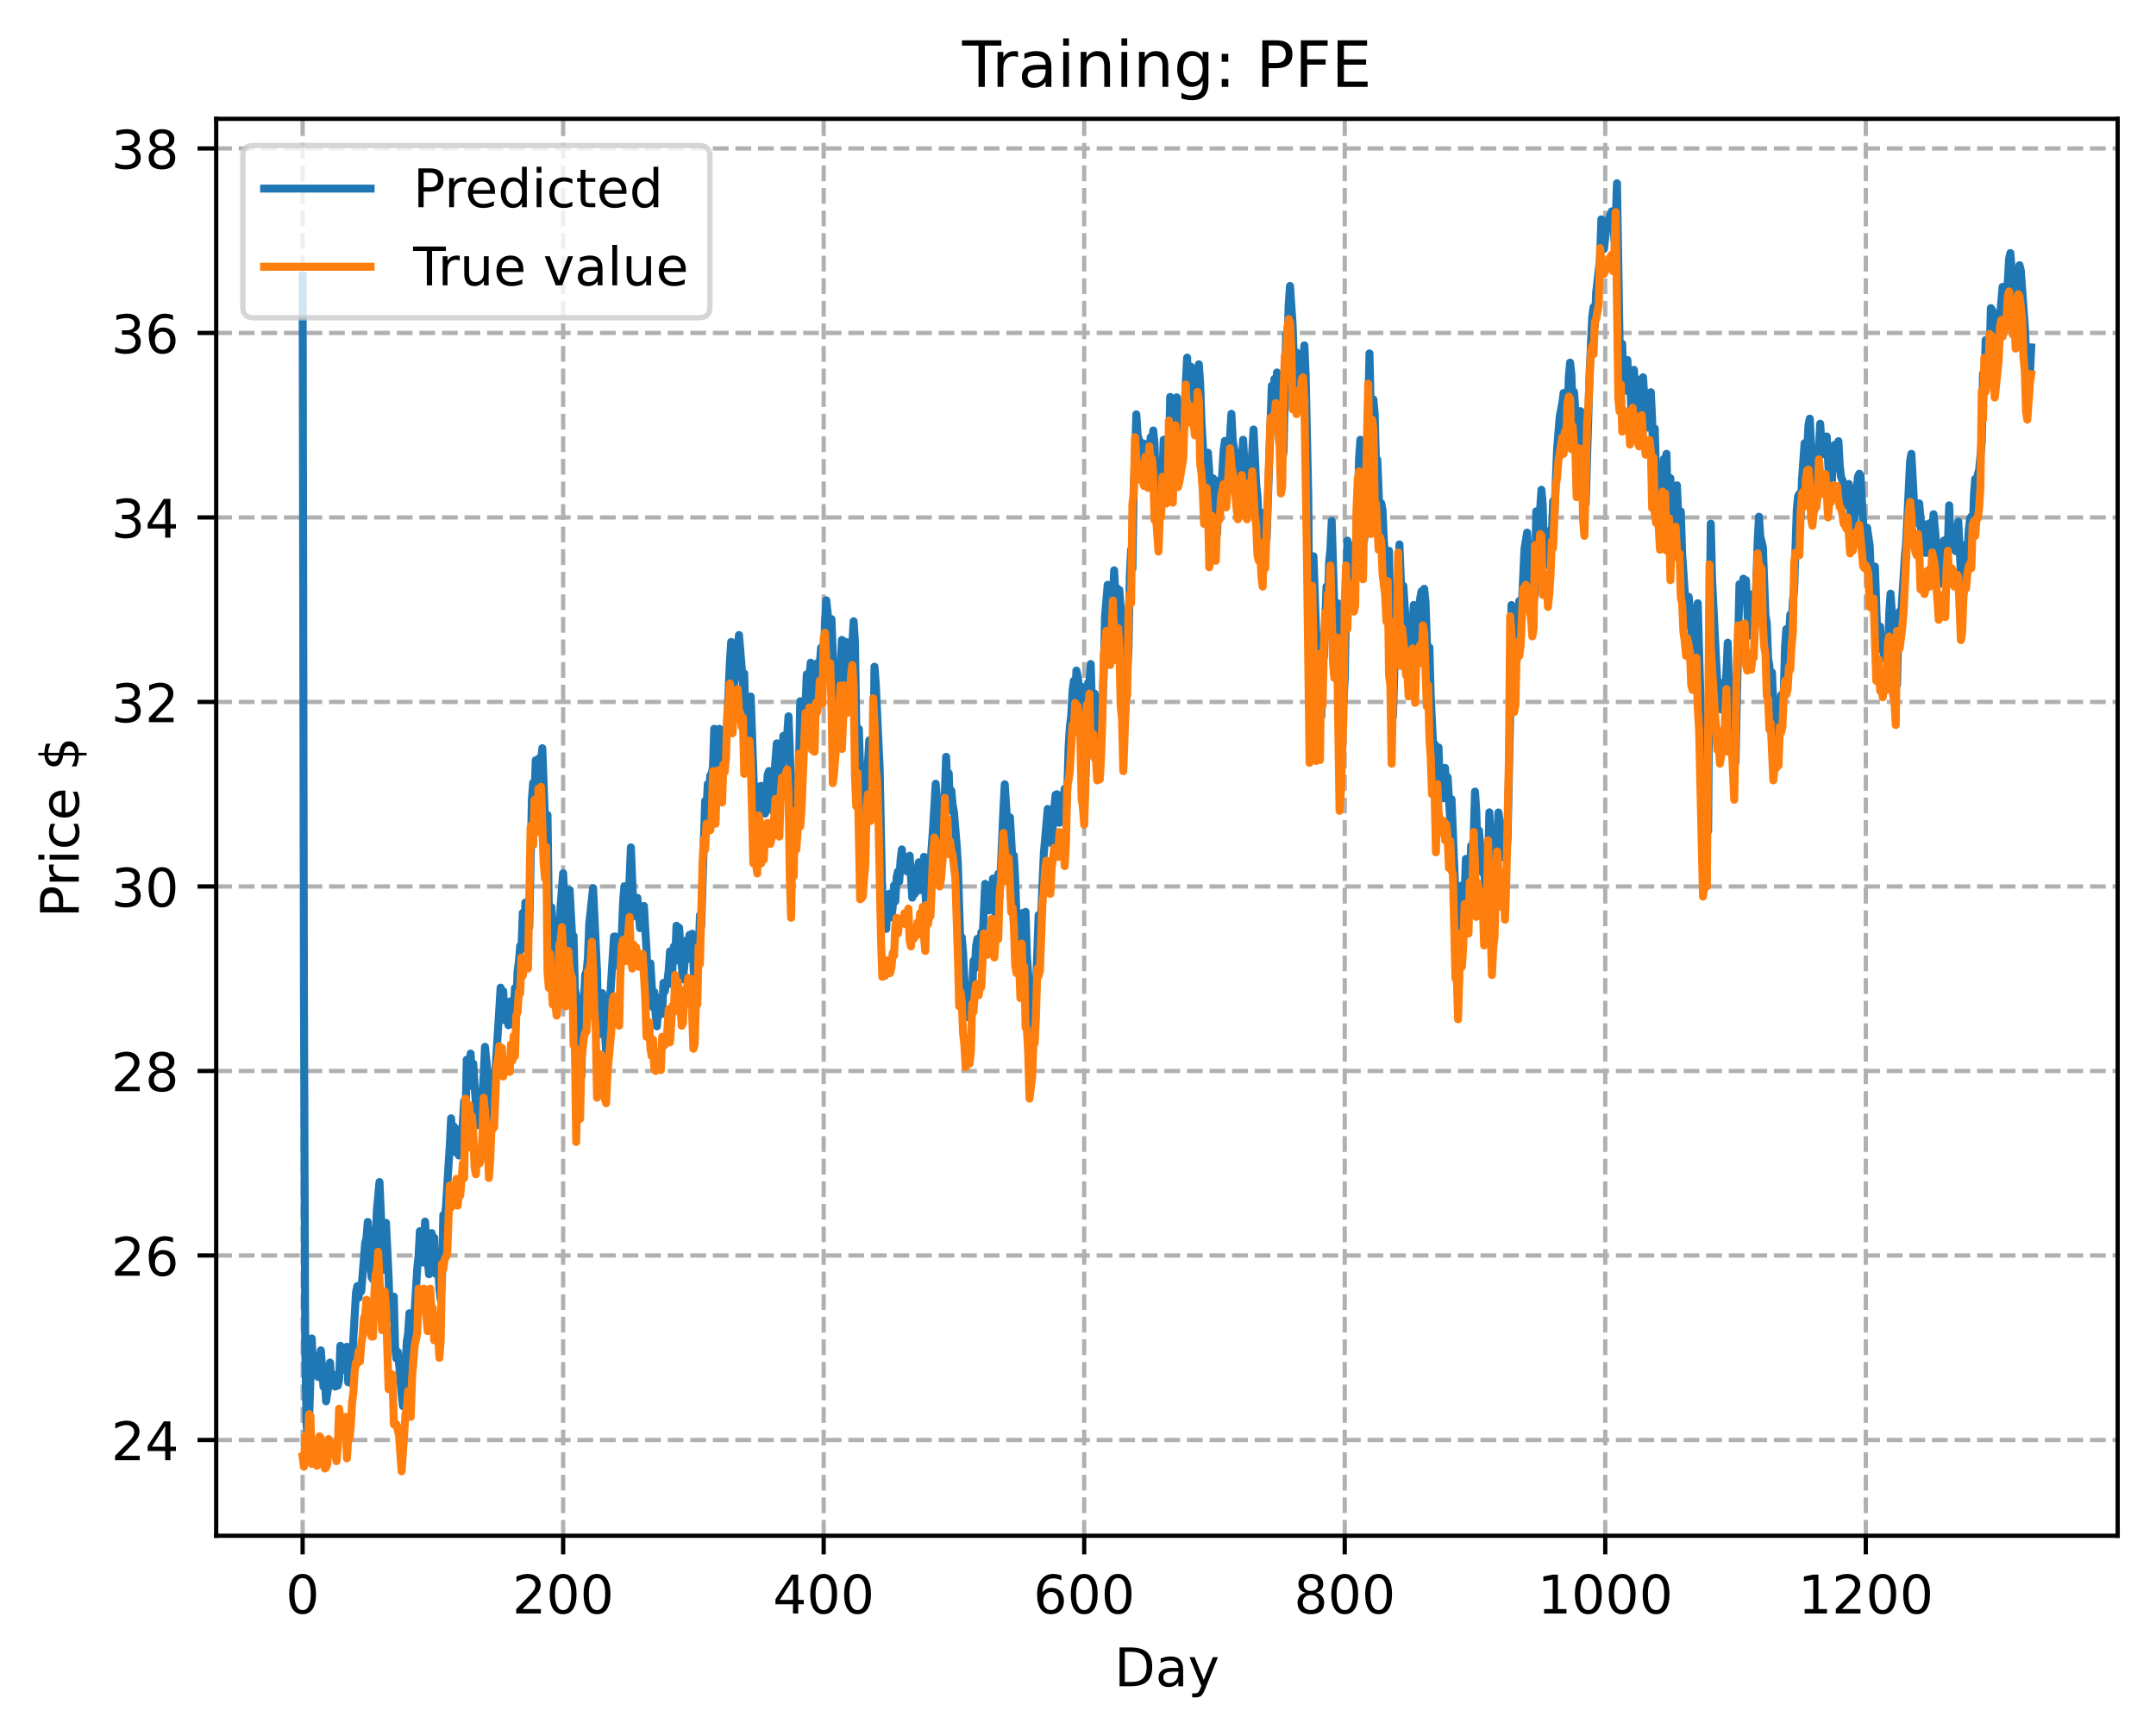 <?xml version="1.0" encoding="utf-8" standalone="no"?>
<!DOCTYPE svg PUBLIC "-//W3C//DTD SVG 1.1//EN"
  "http://www.w3.org/Graphics/SVG/1.1/DTD/svg11.dtd">
<!-- Created with matplotlib (https://matplotlib.org/) -->
<svg height="325.986pt" version="1.1" viewBox="0 0 404.923 325.986" width="404.923pt" xmlns="http://www.w3.org/2000/svg" xmlns:xlink="http://www.w3.org/1999/xlink">
 <defs>
  <style type="text/css">
*{stroke-linecap:butt;stroke-linejoin:round;}
  </style>
 </defs>
 <g id="figure_1">
  <g id="patch_1">
   <path d="M 0 325.986 
L 404.923 325.986 
L 404.923 0 
L 0 0 
z
" style="fill:#ffffff;"/>
  </g>
  <g id="axes_1">
   <g id="patch_2">
    <path d="M 40.603 288.43 
L 397.723 288.43 
L 397.723 22.318 
L 40.603 22.318 
z
" style="fill:#ffffff;"/>
   </g>
   <g id="matplotlib.axis_1">
    <g id="xtick_1">
     <g id="line2d_1">
      <path clip-path="url(#pda9c620708)" d="M 56.836 288.43 
L 56.836 22.318 
" style="fill:none;stroke:#b0b0b0;stroke-dasharray:2.96,1.28;stroke-dashoffset:0;stroke-width:0.8;"/>
     </g>
     <g id="line2d_2">
      <defs>
       <path d="M 0 0 
L 0 3.5 
" id="m9806d0a94a" style="stroke:#000000;stroke-width:0.8;"/>
      </defs>
      <g>
       <use style="stroke:#000000;stroke-width:0.8;" x="56.836" xlink:href="#m9806d0a94a" y="288.43"/>
      </g>
     </g>
     <g id="text_1">
      <!-- 0 -->
      <defs>
       <path d="M 31.781 66.406 
Q 24.172 66.406 20.328 58.906 
Q 16.5 51.422 16.5 36.375 
Q 16.5 21.391 20.328 13.891 
Q 24.172 6.391 31.781 6.391 
Q 39.453 6.391 43.281 13.891 
Q 47.125 21.391 47.125 36.375 
Q 47.125 51.422 43.281 58.906 
Q 39.453 66.406 31.781 66.406 
z
M 31.781 74.219 
Q 44.047 74.219 50.516 64.516 
Q 56.984 54.828 56.984 36.375 
Q 56.984 17.969 50.516 8.266 
Q 44.047 -1.422 31.781 -1.422 
Q 19.531 -1.422 13.062 8.266 
Q 6.594 17.969 6.594 36.375 
Q 6.594 54.828 13.062 64.516 
Q 19.531 74.219 31.781 74.219 
z
" id="DejaVuSans-48"/>
      </defs>
      <g transform="translate(53.655 303.029)scale(0.1 -0.1)">
       <use xlink:href="#DejaVuSans-48"/>
      </g>
     </g>
    </g>
    <g id="xtick_2">
     <g id="line2d_3">
      <path clip-path="url(#pda9c620708)" d="M 105.766 288.43 
L 105.766 22.318 
" style="fill:none;stroke:#b0b0b0;stroke-dasharray:2.96,1.28;stroke-dashoffset:0;stroke-width:0.8;"/>
     </g>
     <g id="line2d_4">
      <g>
       <use style="stroke:#000000;stroke-width:0.8;" x="105.766" xlink:href="#m9806d0a94a" y="288.43"/>
      </g>
     </g>
     <g id="text_2">
      <!-- 200 -->
      <defs>
       <path d="M 19.188 8.297 
L 53.609 8.297 
L 53.609 0 
L 7.328 0 
L 7.328 8.297 
Q 12.938 14.109 22.625 23.891 
Q 32.328 33.688 34.812 36.531 
Q 39.547 41.844 41.422 45.531 
Q 43.312 49.219 43.312 52.781 
Q 43.312 58.594 39.234 62.25 
Q 35.156 65.922 28.609 65.922 
Q 23.969 65.922 18.812 64.312 
Q 13.672 62.703 7.812 59.422 
L 7.812 69.391 
Q 13.766 71.781 18.938 73 
Q 24.125 74.219 28.422 74.219 
Q 39.75 74.219 46.484 68.547 
Q 53.219 62.891 53.219 53.422 
Q 53.219 48.922 51.531 44.891 
Q 49.859 40.875 45.406 35.406 
Q 44.188 33.984 37.641 27.219 
Q 31.109 20.453 19.188 8.297 
z
" id="DejaVuSans-50"/>
      </defs>
      <g transform="translate(96.223 303.029)scale(0.1 -0.1)">
       <use xlink:href="#DejaVuSans-50"/>
       <use x="63.623" xlink:href="#DejaVuSans-48"/>
       <use x="127.246" xlink:href="#DejaVuSans-48"/>
      </g>
     </g>
    </g>
    <g id="xtick_3">
     <g id="line2d_5">
      <path clip-path="url(#pda9c620708)" d="M 154.697 288.43 
L 154.697 22.318 
" style="fill:none;stroke:#b0b0b0;stroke-dasharray:2.96,1.28;stroke-dashoffset:0;stroke-width:0.8;"/>
     </g>
     <g id="line2d_6">
      <g>
       <use style="stroke:#000000;stroke-width:0.8;" x="154.697" xlink:href="#m9806d0a94a" y="288.43"/>
      </g>
     </g>
     <g id="text_3">
      <!-- 400 -->
      <defs>
       <path d="M 37.797 64.312 
L 12.891 25.391 
L 37.797 25.391 
z
M 35.203 72.906 
L 47.609 72.906 
L 47.609 25.391 
L 58.016 25.391 
L 58.016 17.188 
L 47.609 17.188 
L 47.609 0 
L 37.797 0 
L 37.797 17.188 
L 4.891 17.188 
L 4.891 26.703 
z
" id="DejaVuSans-52"/>
      </defs>
      <g transform="translate(145.153 303.029)scale(0.1 -0.1)">
       <use xlink:href="#DejaVuSans-52"/>
       <use x="63.623" xlink:href="#DejaVuSans-48"/>
       <use x="127.246" xlink:href="#DejaVuSans-48"/>
      </g>
     </g>
    </g>
    <g id="xtick_4">
     <g id="line2d_7">
      <path clip-path="url(#pda9c620708)" d="M 203.628 288.43 
L 203.628 22.318 
" style="fill:none;stroke:#b0b0b0;stroke-dasharray:2.96,1.28;stroke-dashoffset:0;stroke-width:0.8;"/>
     </g>
     <g id="line2d_8">
      <g>
       <use style="stroke:#000000;stroke-width:0.8;" x="203.628" xlink:href="#m9806d0a94a" y="288.43"/>
      </g>
     </g>
     <g id="text_4">
      <!-- 600 -->
      <defs>
       <path d="M 33.016 40.375 
Q 26.375 40.375 22.484 35.828 
Q 18.609 31.297 18.609 23.391 
Q 18.609 15.531 22.484 10.953 
Q 26.375 6.391 33.016 6.391 
Q 39.656 6.391 43.531 10.953 
Q 47.406 15.531 47.406 23.391 
Q 47.406 31.297 43.531 35.828 
Q 39.656 40.375 33.016 40.375 
z
M 52.594 71.297 
L 52.594 62.312 
Q 48.875 64.062 45.094 64.984 
Q 41.312 65.922 37.594 65.922 
Q 27.828 65.922 22.672 59.328 
Q 17.531 52.734 16.797 39.406 
Q 19.672 43.656 24.016 45.922 
Q 28.375 48.188 33.594 48.188 
Q 44.578 48.188 50.953 41.516 
Q 57.328 34.859 57.328 23.391 
Q 57.328 12.156 50.688 5.359 
Q 44.047 -1.422 33.016 -1.422 
Q 20.359 -1.422 13.672 8.266 
Q 6.984 17.969 6.984 36.375 
Q 6.984 53.656 15.188 63.938 
Q 23.391 74.219 37.203 74.219 
Q 40.922 74.219 44.703 73.484 
Q 48.484 72.75 52.594 71.297 
z
" id="DejaVuSans-54"/>
      </defs>
      <g transform="translate(194.084 303.029)scale(0.1 -0.1)">
       <use xlink:href="#DejaVuSans-54"/>
       <use x="63.623" xlink:href="#DejaVuSans-48"/>
       <use x="127.246" xlink:href="#DejaVuSans-48"/>
      </g>
     </g>
    </g>
    <g id="xtick_5">
     <g id="line2d_9">
      <path clip-path="url(#pda9c620708)" d="M 252.558 288.43 
L 252.558 22.318 
" style="fill:none;stroke:#b0b0b0;stroke-dasharray:2.96,1.28;stroke-dashoffset:0;stroke-width:0.8;"/>
     </g>
     <g id="line2d_10">
      <g>
       <use style="stroke:#000000;stroke-width:0.8;" x="252.558" xlink:href="#m9806d0a94a" y="288.43"/>
      </g>
     </g>
     <g id="text_5">
      <!-- 800 -->
      <defs>
       <path d="M 31.781 34.625 
Q 24.75 34.625 20.719 30.859 
Q 16.703 27.094 16.703 20.516 
Q 16.703 13.922 20.719 10.156 
Q 24.75 6.391 31.781 6.391 
Q 38.812 6.391 42.859 10.172 
Q 46.922 13.969 46.922 20.516 
Q 46.922 27.094 42.891 30.859 
Q 38.875 34.625 31.781 34.625 
z
M 21.922 38.812 
Q 15.578 40.375 12.031 44.719 
Q 8.5 49.078 8.5 55.328 
Q 8.5 64.062 14.719 69.141 
Q 20.953 74.219 31.781 74.219 
Q 42.672 74.219 48.875 69.141 
Q 55.078 64.062 55.078 55.328 
Q 55.078 49.078 51.531 44.719 
Q 48 40.375 41.703 38.812 
Q 48.828 37.156 52.797 32.312 
Q 56.781 27.484 56.781 20.516 
Q 56.781 9.906 50.312 4.234 
Q 43.844 -1.422 31.781 -1.422 
Q 19.734 -1.422 13.25 4.234 
Q 6.781 9.906 6.781 20.516 
Q 6.781 27.484 10.781 32.312 
Q 14.797 37.156 21.922 38.812 
z
M 18.312 54.391 
Q 18.312 48.734 21.844 45.562 
Q 25.391 42.391 31.781 42.391 
Q 38.141 42.391 41.719 45.562 
Q 45.312 48.734 45.312 54.391 
Q 45.312 60.062 41.719 63.234 
Q 38.141 66.406 31.781 66.406 
Q 25.391 66.406 21.844 63.234 
Q 18.312 60.062 18.312 54.391 
z
" id="DejaVuSans-56"/>
      </defs>
      <g transform="translate(243.015 303.029)scale(0.1 -0.1)">
       <use xlink:href="#DejaVuSans-56"/>
       <use x="63.623" xlink:href="#DejaVuSans-48"/>
       <use x="127.246" xlink:href="#DejaVuSans-48"/>
      </g>
     </g>
    </g>
    <g id="xtick_6">
     <g id="line2d_11">
      <path clip-path="url(#pda9c620708)" d="M 301.489 288.43 
L 301.489 22.318 
" style="fill:none;stroke:#b0b0b0;stroke-dasharray:2.96,1.28;stroke-dashoffset:0;stroke-width:0.8;"/>
     </g>
     <g id="line2d_12">
      <g>
       <use style="stroke:#000000;stroke-width:0.8;" x="301.489" xlink:href="#m9806d0a94a" y="288.43"/>
      </g>
     </g>
     <g id="text_6">
      <!-- 1000 -->
      <defs>
       <path d="M 12.406 8.297 
L 28.516 8.297 
L 28.516 63.922 
L 10.984 60.406 
L 10.984 69.391 
L 28.422 72.906 
L 38.281 72.906 
L 38.281 8.297 
L 54.391 8.297 
L 54.391 0 
L 12.406 0 
z
" id="DejaVuSans-49"/>
      </defs>
      <g transform="translate(288.764 303.029)scale(0.1 -0.1)">
       <use xlink:href="#DejaVuSans-49"/>
       <use x="63.623" xlink:href="#DejaVuSans-48"/>
       <use x="127.246" xlink:href="#DejaVuSans-48"/>
       <use x="190.869" xlink:href="#DejaVuSans-48"/>
      </g>
     </g>
    </g>
    <g id="xtick_7">
     <g id="line2d_13">
      <path clip-path="url(#pda9c620708)" d="M 350.419 288.43 
L 350.419 22.318 
" style="fill:none;stroke:#b0b0b0;stroke-dasharray:2.96,1.28;stroke-dashoffset:0;stroke-width:0.8;"/>
     </g>
     <g id="line2d_14">
      <g>
       <use style="stroke:#000000;stroke-width:0.8;" x="350.419" xlink:href="#m9806d0a94a" y="288.43"/>
      </g>
     </g>
     <g id="text_7">
      <!-- 1200 -->
      <g transform="translate(337.694 303.029)scale(0.1 -0.1)">
       <use xlink:href="#DejaVuSans-49"/>
       <use x="63.623" xlink:href="#DejaVuSans-50"/>
       <use x="127.246" xlink:href="#DejaVuSans-48"/>
       <use x="190.869" xlink:href="#DejaVuSans-48"/>
      </g>
     </g>
    </g>
    <g id="text_8">
     <!-- Day -->
     <defs>
      <path d="M 19.672 64.797 
L 19.672 8.109 
L 31.594 8.109 
Q 46.688 8.109 53.688 14.938 
Q 60.688 21.781 60.688 36.531 
Q 60.688 51.172 53.688 57.984 
Q 46.688 64.797 31.594 64.797 
z
M 9.812 72.906 
L 30.078 72.906 
Q 51.266 72.906 61.172 64.094 
Q 71.094 55.281 71.094 36.531 
Q 71.094 17.672 61.125 8.828 
Q 51.172 0 30.078 0 
L 9.812 0 
z
" id="DejaVuSans-68"/>
      <path d="M 34.281 27.484 
Q 23.391 27.484 19.188 25 
Q 14.984 22.516 14.984 16.5 
Q 14.984 11.719 18.141 8.906 
Q 21.297 6.109 26.703 6.109 
Q 34.188 6.109 38.703 11.406 
Q 43.219 16.703 43.219 25.484 
L 43.219 27.484 
z
M 52.203 31.203 
L 52.203 0 
L 43.219 0 
L 43.219 8.297 
Q 40.141 3.328 35.547 0.953 
Q 30.953 -1.422 24.312 -1.422 
Q 15.922 -1.422 10.953 3.297 
Q 6 8.016 6 15.922 
Q 6 25.141 12.172 29.828 
Q 18.359 34.516 30.609 34.516 
L 43.219 34.516 
L 43.219 35.406 
Q 43.219 41.609 39.141 45 
Q 35.062 48.391 27.688 48.391 
Q 23 48.391 18.547 47.266 
Q 14.109 46.141 10.016 43.891 
L 10.016 52.203 
Q 14.938 54.109 19.578 55.047 
Q 24.219 56 28.609 56 
Q 40.484 56 46.344 49.844 
Q 52.203 43.703 52.203 31.203 
z
" id="DejaVuSans-97"/>
      <path d="M 32.172 -5.078 
Q 28.375 -14.844 24.75 -17.812 
Q 21.141 -20.797 15.094 -20.797 
L 7.906 -20.797 
L 7.906 -13.281 
L 13.188 -13.281 
Q 16.891 -13.281 18.938 -11.516 
Q 21 -9.766 23.484 -3.219 
L 25.094 0.875 
L 2.984 54.688 
L 12.5 54.688 
L 29.594 11.922 
L 46.688 54.688 
L 56.203 54.688 
z
" id="DejaVuSans-121"/>
     </defs>
     <g transform="translate(209.29 316.707)scale(0.1 -0.1)">
      <use xlink:href="#DejaVuSans-68"/>
      <use x="77.002" xlink:href="#DejaVuSans-97"/>
      <use x="138.281" xlink:href="#DejaVuSans-121"/>
     </g>
    </g>
   </g>
   <g id="matplotlib.axis_2">
    <g id="ytick_1">
     <g id="line2d_15">
      <path clip-path="url(#pda9c620708)" d="M 40.603 270.443 
L 397.723 270.443 
" style="fill:none;stroke:#b0b0b0;stroke-dasharray:2.96,1.28;stroke-dashoffset:0;stroke-width:0.8;"/>
     </g>
     <g id="line2d_16">
      <defs>
       <path d="M 0 0 
L -3.5 0 
" id="m0ad024d0e1" style="stroke:#000000;stroke-width:0.8;"/>
      </defs>
      <g>
       <use style="stroke:#000000;stroke-width:0.8;" x="40.603" xlink:href="#m0ad024d0e1" y="270.443"/>
      </g>
     </g>
     <g id="text_9">
      <!-- 24 -->
      <g transform="translate(20.878 274.243)scale(0.1 -0.1)">
       <use xlink:href="#DejaVuSans-50"/>
       <use x="63.623" xlink:href="#DejaVuSans-52"/>
      </g>
     </g>
    </g>
    <g id="ytick_2">
     <g id="line2d_17">
      <path clip-path="url(#pda9c620708)" d="M 40.603 235.792 
L 397.723 235.792 
" style="fill:none;stroke:#b0b0b0;stroke-dasharray:2.96,1.28;stroke-dashoffset:0;stroke-width:0.8;"/>
     </g>
     <g id="line2d_18">
      <g>
       <use style="stroke:#000000;stroke-width:0.8;" x="40.603" xlink:href="#m0ad024d0e1" y="235.792"/>
      </g>
     </g>
     <g id="text_10">
      <!-- 26 -->
      <g transform="translate(20.878 239.591)scale(0.1 -0.1)">
       <use xlink:href="#DejaVuSans-50"/>
       <use x="63.623" xlink:href="#DejaVuSans-54"/>
      </g>
     </g>
    </g>
    <g id="ytick_3">
     <g id="line2d_19">
      <path clip-path="url(#pda9c620708)" d="M 40.603 201.14 
L 397.723 201.14 
" style="fill:none;stroke:#b0b0b0;stroke-dasharray:2.96,1.28;stroke-dashoffset:0;stroke-width:0.8;"/>
     </g>
     <g id="line2d_20">
      <g>
       <use style="stroke:#000000;stroke-width:0.8;" x="40.603" xlink:href="#m0ad024d0e1" y="201.14"/>
      </g>
     </g>
     <g id="text_11">
      <!-- 28 -->
      <g transform="translate(20.878 204.939)scale(0.1 -0.1)">
       <use xlink:href="#DejaVuSans-50"/>
       <use x="63.623" xlink:href="#DejaVuSans-56"/>
      </g>
     </g>
    </g>
    <g id="ytick_4">
     <g id="line2d_21">
      <path clip-path="url(#pda9c620708)" d="M 40.603 166.488 
L 397.723 166.488 
" style="fill:none;stroke:#b0b0b0;stroke-dasharray:2.96,1.28;stroke-dashoffset:0;stroke-width:0.8;"/>
     </g>
     <g id="line2d_22">
      <g>
       <use style="stroke:#000000;stroke-width:0.8;" x="40.603" xlink:href="#m0ad024d0e1" y="166.488"/>
      </g>
     </g>
     <g id="text_12">
      <!-- 30 -->
      <defs>
       <path d="M 40.578 39.312 
Q 47.656 37.797 51.625 33 
Q 55.609 28.219 55.609 21.188 
Q 55.609 10.406 48.188 4.484 
Q 40.766 -1.422 27.094 -1.422 
Q 22.516 -1.422 17.656 -0.516 
Q 12.797 0.391 7.625 2.203 
L 7.625 11.719 
Q 11.719 9.328 16.594 8.109 
Q 21.484 6.891 26.812 6.891 
Q 36.078 6.891 40.938 10.547 
Q 45.797 14.203 45.797 21.188 
Q 45.797 27.641 41.281 31.266 
Q 36.766 34.906 28.719 34.906 
L 20.219 34.906 
L 20.219 43.016 
L 29.109 43.016 
Q 36.375 43.016 40.234 45.922 
Q 44.094 48.828 44.094 54.297 
Q 44.094 59.906 40.109 62.906 
Q 36.141 65.922 28.719 65.922 
Q 24.656 65.922 20.016 65.031 
Q 15.375 64.156 9.812 62.312 
L 9.812 71.094 
Q 15.438 72.656 20.344 73.438 
Q 25.25 74.219 29.594 74.219 
Q 40.828 74.219 47.359 69.109 
Q 53.906 64.016 53.906 55.328 
Q 53.906 49.266 50.438 45.094 
Q 46.969 40.922 40.578 39.312 
z
" id="DejaVuSans-51"/>
      </defs>
      <g transform="translate(20.878 170.287)scale(0.1 -0.1)">
       <use xlink:href="#DejaVuSans-51"/>
       <use x="63.623" xlink:href="#DejaVuSans-48"/>
      </g>
     </g>
    </g>
    <g id="ytick_5">
     <g id="line2d_23">
      <path clip-path="url(#pda9c620708)" d="M 40.603 131.836 
L 397.723 131.836 
" style="fill:none;stroke:#b0b0b0;stroke-dasharray:2.96,1.28;stroke-dashoffset:0;stroke-width:0.8;"/>
     </g>
     <g id="line2d_24">
      <g>
       <use style="stroke:#000000;stroke-width:0.8;" x="40.603" xlink:href="#m0ad024d0e1" y="131.836"/>
      </g>
     </g>
     <g id="text_13">
      <!-- 32 -->
      <g transform="translate(20.878 135.636)scale(0.1 -0.1)">
       <use xlink:href="#DejaVuSans-51"/>
       <use x="63.623" xlink:href="#DejaVuSans-50"/>
      </g>
     </g>
    </g>
    <g id="ytick_6">
     <g id="line2d_25">
      <path clip-path="url(#pda9c620708)" d="M 40.603 97.185 
L 397.723 97.185 
" style="fill:none;stroke:#b0b0b0;stroke-dasharray:2.96,1.28;stroke-dashoffset:0;stroke-width:0.8;"/>
     </g>
     <g id="line2d_26">
      <g>
       <use style="stroke:#000000;stroke-width:0.8;" x="40.603" xlink:href="#m0ad024d0e1" y="97.185"/>
      </g>
     </g>
     <g id="text_14">
      <!-- 34 -->
      <g transform="translate(20.878 100.984)scale(0.1 -0.1)">
       <use xlink:href="#DejaVuSans-51"/>
       <use x="63.623" xlink:href="#DejaVuSans-52"/>
      </g>
     </g>
    </g>
    <g id="ytick_7">
     <g id="line2d_27">
      <path clip-path="url(#pda9c620708)" d="M 40.603 62.533 
L 397.723 62.533 
" style="fill:none;stroke:#b0b0b0;stroke-dasharray:2.96,1.28;stroke-dashoffset:0;stroke-width:0.8;"/>
     </g>
     <g id="line2d_28">
      <g>
       <use style="stroke:#000000;stroke-width:0.8;" x="40.603" xlink:href="#m0ad024d0e1" y="62.533"/>
      </g>
     </g>
     <g id="text_15">
      <!-- 36 -->
      <g transform="translate(20.878 66.332)scale(0.1 -0.1)">
       <use xlink:href="#DejaVuSans-51"/>
       <use x="63.623" xlink:href="#DejaVuSans-54"/>
      </g>
     </g>
    </g>
    <g id="ytick_8">
     <g id="line2d_29">
      <path clip-path="url(#pda9c620708)" d="M 40.603 27.881 
L 397.723 27.881 
" style="fill:none;stroke:#b0b0b0;stroke-dasharray:2.96,1.28;stroke-dashoffset:0;stroke-width:0.8;"/>
     </g>
     <g id="line2d_30">
      <g>
       <use style="stroke:#000000;stroke-width:0.8;" x="40.603" xlink:href="#m0ad024d0e1" y="27.881"/>
      </g>
     </g>
     <g id="text_16">
      <!-- 38 -->
      <g transform="translate(20.878 31.68)scale(0.1 -0.1)">
       <use xlink:href="#DejaVuSans-51"/>
       <use x="63.623" xlink:href="#DejaVuSans-56"/>
      </g>
     </g>
    </g>
    <g id="text_17">
     <!-- Price $ -->
     <defs>
      <path d="M 19.672 64.797 
L 19.672 37.406 
L 32.078 37.406 
Q 38.969 37.406 42.719 40.969 
Q 46.484 44.531 46.484 51.125 
Q 46.484 57.672 42.719 61.234 
Q 38.969 64.797 32.078 64.797 
z
M 9.812 72.906 
L 32.078 72.906 
Q 44.344 72.906 50.609 67.359 
Q 56.891 61.812 56.891 51.125 
Q 56.891 40.328 50.609 34.812 
Q 44.344 29.297 32.078 29.297 
L 19.672 29.297 
L 19.672 0 
L 9.812 0 
z
" id="DejaVuSans-80"/>
      <path d="M 41.109 46.297 
Q 39.594 47.172 37.812 47.578 
Q 36.031 48 33.891 48 
Q 26.266 48 22.188 43.047 
Q 18.109 38.094 18.109 28.812 
L 18.109 0 
L 9.078 0 
L 9.078 54.688 
L 18.109 54.688 
L 18.109 46.188 
Q 20.953 51.172 25.484 53.578 
Q 30.031 56 36.531 56 
Q 37.453 56 38.578 55.875 
Q 39.703 55.766 41.062 55.516 
z
" id="DejaVuSans-114"/>
      <path d="M 9.422 54.688 
L 18.406 54.688 
L 18.406 0 
L 9.422 0 
z
M 9.422 75.984 
L 18.406 75.984 
L 18.406 64.594 
L 9.422 64.594 
z
" id="DejaVuSans-105"/>
      <path d="M 48.781 52.594 
L 48.781 44.188 
Q 44.969 46.297 41.141 47.344 
Q 37.312 48.391 33.406 48.391 
Q 24.656 48.391 19.812 42.844 
Q 14.984 37.312 14.984 27.297 
Q 14.984 17.281 19.812 11.734 
Q 24.656 6.203 33.406 6.203 
Q 37.312 6.203 41.141 7.25 
Q 44.969 8.297 48.781 10.406 
L 48.781 2.094 
Q 45.016 0.344 40.984 -0.531 
Q 36.969 -1.422 32.422 -1.422 
Q 20.062 -1.422 12.781 6.344 
Q 5.516 14.109 5.516 27.297 
Q 5.516 40.672 12.859 48.328 
Q 20.219 56 33.016 56 
Q 37.156 56 41.109 55.141 
Q 45.062 54.297 48.781 52.594 
z
" id="DejaVuSans-99"/>
      <path d="M 56.203 29.594 
L 56.203 25.203 
L 14.891 25.203 
Q 15.484 15.922 20.484 11.062 
Q 25.484 6.203 34.422 6.203 
Q 39.594 6.203 44.453 7.469 
Q 49.312 8.734 54.109 11.281 
L 54.109 2.781 
Q 49.266 0.734 44.188 -0.344 
Q 39.109 -1.422 33.891 -1.422 
Q 20.797 -1.422 13.156 6.188 
Q 5.516 13.812 5.516 26.812 
Q 5.516 40.234 12.766 48.109 
Q 20.016 56 32.328 56 
Q 43.359 56 49.781 48.891 
Q 56.203 41.797 56.203 29.594 
z
M 47.219 32.234 
Q 47.125 39.594 43.094 43.984 
Q 39.062 48.391 32.422 48.391 
Q 24.906 48.391 20.391 44.141 
Q 15.875 39.891 15.188 32.172 
z
" id="DejaVuSans-101"/>
      <path id="DejaVuSans-32"/>
      <path d="M 33.797 -14.703 
L 28.906 -14.703 
L 28.859 0 
Q 23.734 0.094 18.609 1.188 
Q 13.484 2.297 8.297 4.5 
L 8.297 13.281 
Q 13.281 10.156 18.375 8.562 
Q 23.484 6.984 28.906 6.938 
L 28.906 29.203 
Q 18.109 30.953 13.203 35.156 
Q 8.297 39.359 8.297 46.688 
Q 8.297 54.641 13.625 59.219 
Q 18.953 63.812 28.906 64.5 
L 28.906 75.984 
L 33.797 75.984 
L 33.797 64.656 
Q 38.328 64.453 42.578 63.688 
Q 46.828 62.938 50.875 61.625 
L 50.875 53.078 
Q 46.828 55.125 42.547 56.25 
Q 38.281 57.375 33.797 57.562 
L 33.797 36.719 
Q 44.875 35.016 50.094 30.609 
Q 55.328 26.219 55.328 18.609 
Q 55.328 10.359 49.781 5.594 
Q 44.234 0.828 33.797 0.094 
z
M 28.906 37.594 
L 28.906 57.625 
Q 23.25 56.984 20.266 54.391 
Q 17.281 51.812 17.281 47.516 
Q 17.281 43.312 20.031 40.969 
Q 22.797 38.625 28.906 37.594 
z
M 33.797 28.219 
L 33.797 7.078 
Q 39.984 7.906 43.141 10.594 
Q 46.297 13.281 46.297 17.672 
Q 46.297 21.969 43.281 24.5 
Q 40.281 27.047 33.797 28.219 
z
" id="DejaVuSans-36"/>
     </defs>
     <g transform="translate(14.798 172.342)rotate(-90)scale(0.1 -0.1)">
      <use xlink:href="#DejaVuSans-80"/>
      <use x="58.553" xlink:href="#DejaVuSans-114"/>
      <use x="99.666" xlink:href="#DejaVuSans-105"/>
      <use x="127.449" xlink:href="#DejaVuSans-99"/>
      <use x="182.43" xlink:href="#DejaVuSans-101"/>
      <use x="243.953" xlink:href="#DejaVuSans-32"/>
      <use x="275.74" xlink:href="#DejaVuSans-36"/>
     </g>
    </g>
   </g>
   <g id="line2d_31">
    <path clip-path="url(#pda9c620708)" d="M 56.836 51.836 
L 57.081 185.526 
L 57.325 252.611 
L 57.57 267.456 
L 57.814 270.029 
L 58.059 266.553 
L 58.548 251.377 
L 58.793 257.04 
L 59.038 256.654 
L 59.282 255.167 
L 59.527 254.71 
L 59.772 258.633 
L 60.261 253.61 
L 60.75 260.461 
L 60.995 258.591 
L 61.24 263.176 
L 61.729 260.018 
L 61.974 255.907 
L 62.218 259.186 
L 62.463 260.154 
L 62.708 258.228 
L 62.952 260.422 
L 63.197 258.759 
L 63.441 260.244 
L 63.686 259.162 
L 63.931 252.756 
L 64.175 254.365 
L 64.42 257.274 
L 64.665 255.188 
L 64.909 255.901 
L 65.154 252.94 
L 65.399 259.617 
L 65.643 256.954 
L 65.888 259.727 
L 66.867 242.692 
L 67.111 241.548 
L 67.356 243.744 
L 67.601 241.389 
L 67.845 242.536 
L 68.579 233.488 
L 68.824 232.591 
L 69.069 229.501 
L 69.558 237.42 
L 69.802 239.881 
L 70.047 240.292 
L 70.292 239.282 
L 70.781 227.319 
L 71.27 222.002 
L 72.004 238.512 
L 72.249 235.357 
L 72.494 229.66 
L 72.983 239.743 
L 73.228 247.567 
L 73.472 246.985 
L 73.717 247.191 
L 73.962 243.523 
L 74.206 253.052 
L 74.451 255.153 
L 74.696 253.892 
L 74.94 255.974 
L 75.429 261.706 
L 75.674 264.089 
L 76.408 251.878 
L 76.653 250.412 
L 76.897 246.638 
L 77.387 254.129 
L 77.876 246.198 
L 78.365 238.204 
L 78.61 235.87 
L 78.855 231.229 
L 79.099 232.245 
L 79.344 236.089 
L 79.589 237.147 
L 79.833 229.432 
L 80.078 234.274 
L 80.323 236.313 
L 80.567 239.322 
L 81.056 231.587 
L 81.301 233.879 
L 81.546 232.444 
L 81.79 239.214 
L 82.035 237.79 
L 82.28 237.19 
L 82.524 242.071 
L 82.769 244.152 
L 83.014 240.431 
L 83.258 228.192 
L 83.503 228.807 
L 83.748 226.722 
L 84.482 214.997 
L 84.726 210.034 
L 84.971 214.77 
L 85.216 211.539 
L 85.46 215.787 
L 85.705 216.504 
L 85.95 212.122 
L 86.194 217.026 
L 86.684 214.934 
L 87.173 206.786 
L 87.417 210.062 
L 87.662 199.02 
L 87.907 202.582 
L 88.151 202.628 
L 88.396 197.878 
L 88.641 204.013 
L 88.885 199.764 
L 89.619 211.339 
L 89.864 206.858 
L 90.109 209.377 
L 90.353 206.812 
L 90.598 205.799 
L 90.843 202.115 
L 91.087 196.599 
L 91.821 203.937 
L 92.066 210.112 
L 92.311 207.168 
L 92.555 201.904 
L 92.8 201.827 
L 93.044 201.177 
L 94.023 185.495 
L 94.268 188.438 
L 94.512 186.164 
L 94.757 191.598 
L 95.246 188.128 
L 95.491 192.549 
L 95.736 191.542 
L 95.98 192.359 
L 96.225 187.876 
L 96.47 190.098 
L 96.714 185.555 
L 96.959 189.158 
L 97.204 182.439 
L 97.448 180.636 
L 97.693 177.666 
L 97.938 178.24 
L 98.182 171.448 
L 98.427 176.183 
L 98.672 169.502 
L 98.916 173.11 
L 99.161 172.684 
L 99.405 174.094 
L 99.895 150.133 
L 100.139 147.001 
L 100.384 149.445 
L 100.629 142.77 
L 100.873 144.813 
L 101.118 147.8 
L 101.363 142.316 
L 101.607 143.346 
L 101.852 140.519 
L 102.586 160.043 
L 102.831 153.065 
L 103.075 170.551 
L 103.32 174.542 
L 103.565 170.381 
L 103.809 173.4 
L 104.054 178.487 
L 104.299 174.69 
L 104.788 182.868 
L 105.032 180.635 
L 105.277 170.2 
L 105.766 164.005 
L 106.5 178.889 
L 106.745 178.048 
L 106.99 167.141 
L 107.479 176.367 
L 107.724 175.8 
L 107.968 185.636 
L 108.213 187.015 
L 108.458 199.13 
L 108.702 195.413 
L 108.947 197.702 
L 109.192 202.142 
L 109.436 192.096 
L 109.926 182.983 
L 110.17 182.469 
L 110.415 179.996 
L 110.66 173.587 
L 111.149 168.978 
L 111.393 166.789 
L 112.127 182.379 
L 112.372 194.365 
L 113.106 186.521 
L 113.351 189.242 
L 113.84 197.646 
L 114.085 200.352 
L 114.574 187.706 
L 115.308 175.898 
L 115.553 175.889 
L 116.042 181.352 
L 116.287 178.572 
L 116.531 181.824 
L 117.02 169.473 
L 117.265 166.44 
L 117.754 173.89 
L 117.999 170.761 
L 118.488 159.144 
L 118.978 171.109 
L 119.222 168.47 
L 119.467 172.131 
L 119.712 168.625 
L 120.201 174.306 
L 120.446 171.757 
L 120.69 173.806 
L 120.935 170.149 
L 121.424 178.415 
L 121.669 184.715 
L 121.914 183.569 
L 122.158 180.919 
L 122.648 189.176 
L 122.892 186.339 
L 123.137 190.543 
L 123.381 192.759 
L 123.626 189.284 
L 123.871 190.66 
L 124.115 187.239 
L 124.36 190.404 
L 124.605 184.602 
L 124.849 186.218 
L 125.094 184.767 
L 125.339 184.311 
L 125.583 182.256 
L 125.828 178.67 
L 126.073 184.787 
L 126.562 177.767 
L 126.807 180.481 
L 127.051 173.864 
L 127.296 177.592 
L 127.541 174.218 
L 128.03 181.193 
L 128.275 183.942 
L 128.519 181.451 
L 128.764 176.69 
L 129.008 180.21 
L 129.498 175.586 
L 129.742 179.404 
L 129.987 175.363 
L 130.476 186.415 
L 130.721 185.217 
L 130.966 178.46 
L 131.21 179.646 
L 131.455 171.907 
L 131.7 173.894 
L 132.434 150.429 
L 132.678 152.492 
L 132.923 147.273 
L 133.168 148.341 
L 133.412 145.613 
L 133.657 145.286 
L 133.902 144.06 
L 134.146 136.873 
L 134.636 146.406 
L 134.88 139.966 
L 135.125 136.885 
L 135.369 138.986 
L 135.614 142.339 
L 135.859 144.152 
L 136.103 137.528 
L 136.348 139.374 
L 136.593 135.223 
L 137.082 124.214 
L 137.327 120.563 
L 137.816 129.719 
L 138.061 125.708 
L 138.795 119.262 
L 139.284 125.151 
L 139.529 128.503 
L 139.773 126.498 
L 140.018 135.24 
L 140.263 133.902 
L 140.507 137.737 
L 140.752 132.456 
L 140.996 130.82 
L 141.486 144.878 
L 141.73 151.938 
L 141.975 151.393 
L 142.22 149.955 
L 142.464 154.818 
L 142.709 147.684 
L 142.954 147.597 
L 143.198 152.371 
L 143.443 150.014 
L 143.688 152.805 
L 144.177 145.478 
L 144.422 144.81 
L 144.911 152.129 
L 145.89 139.608 
L 146.624 148.94 
L 147.113 138.209 
L 147.602 141.375 
L 148.091 134.525 
L 148.336 140.553 
L 148.825 160.052 
L 149.07 149.346 
L 149.315 155.194 
L 149.559 146.118 
L 149.804 151.863 
L 150.049 143.936 
L 150.293 131.705 
L 150.538 143.489 
L 150.783 141.221 
L 151.272 132.983 
L 151.517 126.634 
L 151.761 130.964 
L 152.251 124.462 
L 152.495 127.396 
L 152.74 132.196 
L 152.984 130.857 
L 153.229 133.169 
L 153.474 124.552 
L 153.718 128.202 
L 154.208 121.644 
L 154.452 124.052 
L 154.697 127.712 
L 154.942 116.709 
L 155.186 112.745 
L 155.92 119.541 
L 156.165 116.279 
L 156.41 123.019 
L 156.654 134.763 
L 156.899 134.172 
L 157.144 131.871 
L 157.388 126.275 
L 157.633 129.933 
L 158.122 120.186 
L 158.367 130.563 
L 158.856 120.551 
L 159.345 125.863 
L 159.59 121.546 
L 159.835 124.763 
L 160.324 116.681 
L 160.569 120.607 
L 160.813 135.834 
L 161.058 139.848 
L 161.303 136.902 
L 161.547 144.541 
L 161.792 156.436 
L 162.037 156.085 
L 162.281 156.106 
L 162.526 153.222 
L 162.771 151.661 
L 163.015 143.268 
L 163.26 139.043 
L 163.749 147.299 
L 163.994 145.143 
L 164.239 125.21 
L 164.483 128.473 
L 165.217 144.406 
L 165.706 168.975 
L 165.951 173.323 
L 166.196 171.279 
L 166.44 174.472 
L 166.685 169.612 
L 166.93 167.883 
L 167.174 169.537 
L 167.419 172.32 
L 167.664 170.285 
L 167.908 166.305 
L 168.153 169.269 
L 168.398 164.78 
L 168.642 163.674 
L 168.887 165.556 
L 169.132 161.585 
L 169.376 159.534 
L 169.621 162.281 
L 169.866 162.306 
L 170.11 161.044 
L 170.355 163.67 
L 170.844 160.712 
L 171.333 168.6 
L 171.578 166.779 
L 171.823 167.866 
L 172.312 163.651 
L 172.557 161.955 
L 172.801 167.199 
L 173.046 161.914 
L 173.291 164.979 
L 173.535 160.927 
L 174.025 172.081 
L 174.269 162.082 
L 174.514 165.53 
L 175.248 155.422 
L 175.737 147.198 
L 175.982 150.047 
L 176.471 158.072 
L 176.716 160.848 
L 177.45 149.2 
L 177.694 142.139 
L 177.939 147.747 
L 178.184 145.224 
L 178.428 152.125 
L 178.673 148.492 
L 178.918 151.143 
L 179.162 152.476 
L 179.652 158.422 
L 179.896 162.227 
L 180.386 178.003 
L 180.63 176.036 
L 180.875 178.873 
L 181.364 188.604 
L 181.609 191.056 
L 181.854 186.171 
L 182.098 187.421 
L 182.343 190.615 
L 182.588 186.529 
L 182.832 180.466 
L 183.077 181.887 
L 183.321 177.689 
L 183.566 176.317 
L 183.811 177.036 
L 184.055 178.108 
L 184.3 175.099 
L 184.545 176.221 
L 185.034 165.992 
L 185.279 168.751 
L 185.523 166.742 
L 185.768 170.978 
L 186.013 167.305 
L 186.257 168.903 
L 186.502 165.001 
L 186.991 171.732 
L 187.481 164.118 
L 187.725 168.442 
L 188.459 151.911 
L 188.704 147.298 
L 189.193 154.938 
L 189.438 159.703 
L 189.682 153.511 
L 190.172 162.084 
L 190.416 160.665 
L 190.661 165.047 
L 190.906 172.012 
L 191.15 174.805 
L 191.395 171.523 
L 191.64 172.594 
L 191.884 177.612 
L 192.129 171.439 
L 192.374 175.963 
L 192.618 171.258 
L 192.863 179.479 
L 193.108 182.88 
L 193.597 196.983 
L 194.086 191.933 
L 194.331 186.511 
L 194.575 185.338 
L 195.065 171.851 
L 195.309 174.28 
L 195.554 171.55 
L 196.043 160.264 
L 196.777 151.927 
L 197.022 156.323 
L 197.267 154.478 
L 197.511 158.381 
L 198.001 151.869 
L 198.245 149.286 
L 198.49 149.159 
L 198.979 154.531 
L 199.224 149.375 
L 199.469 152.91 
L 199.713 151.363 
L 199.958 148.124 
L 200.203 152.848 
L 200.447 148.574 
L 200.692 140.396 
L 200.936 136.431 
L 201.181 134.584 
L 201.426 129.906 
L 201.67 127.877 
L 201.915 131.686 
L 202.16 125.94 
L 202.404 127.056 
L 202.649 129.213 
L 202.894 129.427 
L 203.138 128.961 
L 203.383 140.098 
L 203.872 145.645 
L 204.117 140.286 
L 204.362 128.215 
L 204.606 128.449 
L 204.851 124.712 
L 205.096 133.244 
L 205.34 134.729 
L 205.585 130.261 
L 205.83 135.183 
L 206.074 137.194 
L 206.319 140.408 
L 206.563 135.272 
L 206.808 138.212 
L 207.297 126.281 
L 207.542 115.735 
L 208.031 109.837 
L 208.276 114.943 
L 208.521 115.147 
L 208.765 117.877 
L 209.255 107.109 
L 209.499 112.344 
L 209.744 110.424 
L 209.989 115.519 
L 210.233 110.794 
L 210.478 114.232 
L 211.212 135.601 
L 211.946 121.834 
L 212.191 108.125 
L 212.435 103.198 
L 212.68 106.809 
L 212.924 91.737 
L 213.169 86.354 
L 213.414 77.817 
L 213.658 81.668 
L 213.903 82.595 
L 214.392 87.124 
L 214.637 83.229 
L 214.882 87.695 
L 215.126 89.521 
L 215.371 83.388 
L 215.616 84.821 
L 215.86 87.896 
L 216.105 82.119 
L 216.35 83.847 
L 216.594 80.844 
L 216.839 83.421 
L 217.084 91.76 
L 217.328 89.367 
L 217.573 95.015 
L 217.818 97.13 
L 218.062 91.072 
L 218.307 89.454 
L 218.551 82.585 
L 218.796 88.929 
L 219.041 85.377 
L 219.285 89.627 
L 219.53 86.323 
L 219.775 74.548 
L 220.264 84.118 
L 220.509 88.222 
L 220.998 74.615 
L 221.243 78.199 
L 221.487 84.536 
L 222.221 78.196 
L 222.466 76.85 
L 222.955 67.158 
L 223.2 72.489 
L 223.445 74.469 
L 223.689 68.891 
L 224.423 76.038 
L 224.668 77.007 
L 224.912 74.322 
L 225.157 68.416 
L 225.402 71.985 
L 225.646 78.948 
L 226.136 87.531 
L 226.38 93.049 
L 226.87 85.018 
L 227.114 88.655 
L 227.359 98.99 
L 227.604 96.518 
L 227.848 89.851 
L 228.093 92.315 
L 228.582 100.209 
L 228.827 93.467 
L 229.072 90.211 
L 229.316 92.921 
L 229.806 84.583 
L 230.05 82.802 
L 230.539 89.808 
L 231.273 77.715 
L 231.518 82.634 
L 232.007 85.612 
L 232.497 90.877 
L 232.741 93.036 
L 232.986 90.382 
L 233.475 82.589 
L 233.965 91.576 
L 234.209 90.298 
L 234.454 92.609 
L 234.699 86.167 
L 234.943 88.863 
L 235.433 80.668 
L 235.922 90.954 
L 236.167 93.192 
L 236.411 97.908 
L 236.656 99.854 
L 236.9 96.265 
L 237.39 103.609 
L 237.634 97.105 
L 237.879 101.301 
L 238.858 72.443 
L 239.102 74.939 
L 239.347 71.169 
L 239.592 74.523 
L 239.836 69.96 
L 240.57 79.22 
L 240.815 86.343 
L 241.06 84.883 
L 241.549 62.723 
L 241.794 64.358 
L 242.038 57.028 
L 242.283 53.706 
L 242.772 60.992 
L 243.017 68.356 
L 243.261 68.291 
L 243.506 66.195 
L 243.751 72.544 
L 243.995 69.306 
L 244.485 71.675 
L 244.974 64.862 
L 245.219 70.383 
L 245.708 93.157 
L 245.953 121.445 
L 246.197 128.35 
L 246.687 104.473 
L 247.176 118.379 
L 247.421 131.829 
L 247.665 124.715 
L 247.91 126.223 
L 248.155 134.542 
L 248.399 119.305 
L 248.644 123.39 
L 249.133 110.149 
L 249.378 113.573 
L 249.622 105.628 
L 249.867 103.183 
L 250.112 97.845 
L 250.601 113.993 
L 250.846 121.578 
L 251.09 115.043 
L 251.335 113.335 
L 251.58 122.68 
L 251.824 137.988 
L 252.069 136.624 
L 252.558 127.444 
L 253.048 101.531 
L 253.292 108.897 
L 253.537 102.372 
L 253.782 108.099 
L 254.026 104.096 
L 254.515 108.539 
L 254.76 105.511 
L 255.249 86.014 
L 255.494 82.592 
L 256.228 101.399 
L 256.473 92.373 
L 256.717 88.45 
L 257.207 66.377 
L 257.696 88.833 
L 257.941 75.034 
L 258.185 77.766 
L 258.43 86.902 
L 258.675 86.33 
L 259.164 98.059 
L 259.409 94.507 
L 259.653 95.753 
L 259.898 101.427 
L 260.632 109.891 
L 260.876 103.448 
L 261.121 117.731 
L 261.366 121.042 
L 261.61 134.59 
L 261.855 126.852 
L 262.1 113.218 
L 262.589 114.628 
L 262.834 102.246 
L 263.323 114.592 
L 263.568 110.023 
L 264.302 121.106 
L 264.546 117.643 
L 264.791 123.979 
L 265.036 121.686 
L 265.525 113.612 
L 266.014 123.704 
L 266.503 114.49 
L 266.748 112.248 
L 266.993 111.036 
L 267.237 116.66 
L 267.482 110.578 
L 267.727 112.997 
L 268.216 126.817 
L 268.461 121.603 
L 268.705 130.698 
L 269.195 140.665 
L 269.439 139.735 
L 269.684 141.376 
L 269.929 149.399 
L 270.173 140.365 
L 270.418 147.525 
L 270.663 148.117 
L 270.907 149.872 
L 271.152 149.942 
L 271.397 144.218 
L 271.641 148.102 
L 271.886 145.969 
L 272.375 154.042 
L 272.62 150.105 
L 273.598 174.238 
L 273.843 172.13 
L 274.088 180.874 
L 274.577 166.274 
L 274.822 172.395 
L 275.066 168.278 
L 275.311 161.307 
L 275.8 164.767 
L 276.045 167.466 
L 276.29 158.843 
L 276.534 159.36 
L 276.779 157.209 
L 277.024 148.674 
L 277.268 152.383 
L 277.513 160.425 
L 277.758 155.969 
L 278.491 163.949 
L 278.736 162.367 
L 278.981 167.887 
L 279.225 161.622 
L 279.47 164.285 
L 279.715 152.572 
L 279.959 156.954 
L 280.449 172.098 
L 281.183 159.827 
L 281.427 152.589 
L 281.672 154.307 
L 281.917 156.937 
L 282.161 161.023 
L 282.651 154.666 
L 282.895 160.627 
L 283.14 157.37 
L 283.629 134.26 
L 283.874 113.634 
L 284.118 115.036 
L 284.363 117.506 
L 284.608 124.787 
L 284.852 124.21 
L 285.097 116.26 
L 285.342 112.871 
L 285.586 116.247 
L 285.831 113.43 
L 286.32 103.044 
L 286.81 100.029 
L 287.299 107.859 
L 288.033 113.558 
L 288.278 110.662 
L 288.522 96.04 
L 288.767 99.457 
L 289.012 96.016 
L 289.256 95.739 
L 289.501 91.981 
L 289.746 94.834 
L 289.99 103.852 
L 290.724 99.757 
L 290.969 106.346 
L 291.458 100.219 
L 291.703 94.099 
L 291.947 96.378 
L 292.437 84.419 
L 292.926 78.271 
L 293.415 75.763 
L 293.66 73.801 
L 293.905 79.02 
L 294.149 74.814 
L 294.394 78.037 
L 294.639 70.842 
L 294.883 68.099 
L 295.128 70.286 
L 295.373 77.568 
L 295.617 73.584 
L 296.106 80.18 
L 296.351 86.412 
L 296.84 77.224 
L 297.085 82.147 
L 297.33 78.989 
L 297.574 89.92 
L 297.819 94.578 
L 298.553 69.875 
L 299.042 59.476 
L 299.287 57.687 
L 299.532 61.23 
L 299.776 54.965 
L 300.51 48.622 
L 300.755 41.19 
L 301.244 46.776 
L 301.734 42.402 
L 301.978 42.271 
L 302.223 40.938 
L 302.712 39.697 
L 302.957 40.397 
L 303.201 45.193 
L 303.446 41.411 
L 303.691 34.414 
L 304.18 64.459 
L 304.425 68.633 
L 304.669 64.567 
L 304.914 73.472 
L 305.403 68.911 
L 305.648 67.61 
L 305.893 73.524 
L 306.137 71.514 
L 306.382 76.736 
L 306.871 69.453 
L 307.361 77.034 
L 307.605 71.314 
L 308.094 77.416 
L 308.339 75.16 
L 308.584 70.847 
L 309.073 78.454 
L 309.318 80.326 
L 309.807 74.42 
L 310.052 73.666 
L 310.296 78.991 
L 310.541 86.952 
L 310.786 80.49 
L 311.03 89.451 
L 311.275 91.947 
L 311.52 88.42 
L 312.009 95.96 
L 312.254 92.796 
L 312.498 86.175 
L 312.743 88.536 
L 312.988 85.224 
L 313.232 95.445 
L 313.722 89.802 
L 313.966 98.931 
L 314.211 92.12 
L 314.455 96.764 
L 314.945 91.147 
L 315.189 96.543 
L 315.434 98.902 
L 315.679 96.064 
L 315.923 103.821 
L 316.657 114.869 
L 316.902 117.529 
L 317.147 112.079 
L 317.636 116.668 
L 317.881 121.925 
L 318.125 122.671 
L 318.859 113.298 
L 320.082 156.43 
L 320.327 154.445 
L 320.572 149.967 
L 320.816 156.073 
L 321.061 118.402 
L 321.306 98.347 
L 321.55 108.829 
L 322.284 123.609 
L 322.774 132.237 
L 323.018 129.943 
L 323.263 133.249 
L 323.508 133.193 
L 323.752 128.145 
L 323.997 131.613 
L 324.486 120.709 
L 324.731 129.766 
L 324.976 127.507 
L 325.71 138.079 
L 325.954 143.166 
L 326.688 109.717 
L 326.933 109.862 
L 327.177 111.609 
L 327.422 108.682 
L 327.667 111.194 
L 327.911 108.982 
L 328.401 119.399 
L 328.89 111.681 
L 329.135 116.11 
L 329.379 113.334 
L 329.624 116.553 
L 330.113 101.572 
L 330.358 97.048 
L 330.603 100.75 
L 331.092 102.738 
L 331.581 115.636 
L 331.826 116.994 
L 332.07 123.676 
L 332.315 125.054 
L 332.56 128.971 
L 332.804 126.322 
L 333.294 138.575 
L 333.538 135.117 
L 333.783 136.311 
L 334.028 132.528 
L 334.272 135.775 
L 334.517 130.56 
L 334.762 132.371 
L 335.006 130.206 
L 335.251 121.458 
L 335.496 118.154 
L 335.74 122.557 
L 335.985 119.722 
L 336.23 115.441 
L 336.474 118.149 
L 336.719 112.844 
L 336.964 110.757 
L 337.453 95.784 
L 337.698 93.204 
L 337.942 92.755 
L 338.187 97.291 
L 338.431 90.136 
L 338.921 83.234 
L 339.165 88.826 
L 339.655 79.828 
L 339.899 78.625 
L 340.633 94.059 
L 341.123 87.261 
L 341.612 84.361 
L 341.857 79.58 
L 342.101 83.41 
L 342.346 85.332 
L 342.591 82.803 
L 342.835 85.349 
L 343.08 81.975 
L 343.569 90.591 
L 343.814 87.809 
L 344.058 90.326 
L 344.303 84.84 
L 344.548 83.558 
L 344.792 87.207 
L 345.282 82.866 
L 345.526 87.442 
L 345.771 89.565 
L 346.016 90.131 
L 346.26 91.021 
L 346.75 94.617 
L 346.994 94.996 
L 347.239 90.893 
L 347.728 99.172 
L 347.973 95.048 
L 348.218 98.283 
L 348.462 93.452 
L 348.707 92.004 
L 348.952 89.491 
L 349.196 88.97 
L 349.441 89.342 
L 350.175 103.086 
L 350.419 101.569 
L 350.664 99.107 
L 351.153 102.508 
L 351.398 108.281 
L 351.643 106.303 
L 351.887 109.482 
L 352.132 106.402 
L 352.621 120.717 
L 352.866 121.842 
L 353.111 117.678 
L 353.355 121.726 
L 353.6 120.119 
L 353.845 123.631 
L 354.089 121.016 
L 354.579 123.663 
L 354.823 115.091 
L 355.068 111.49 
L 356.291 128.574 
L 356.536 117.184 
L 356.78 114.826 
L 357.025 116.027 
L 357.759 104.485 
L 358.004 101.74 
L 358.738 86.637 
L 358.982 85.233 
L 359.472 94.396 
L 359.716 94.878 
L 359.961 97.304 
L 360.206 98.285 
L 360.45 94.54 
L 360.695 97.313 
L 360.94 102.871 
L 361.429 98.448 
L 361.674 103.866 
L 361.918 101.402 
L 362.163 100.538 
L 362.407 98.269 
L 362.652 102.467 
L 362.897 100.303 
L 363.141 96.577 
L 363.631 101.839 
L 364.365 109.636 
L 364.609 107.681 
L 365.099 101.509 
L 365.588 109.818 
L 366.077 94.91 
L 366.322 100.541 
L 366.567 103.063 
L 366.811 99.41 
L 367.301 103.505 
L 367.79 97.952 
L 368.524 112.737 
L 368.768 110.6 
L 369.013 105.164 
L 369.258 102.291 
L 369.502 104.388 
L 369.747 99.637 
L 369.992 97.418 
L 370.236 97.029 
L 370.481 100.427 
L 370.726 92.97 
L 370.97 89.937 
L 371.215 93.164 
L 371.46 89.081 
L 371.704 88.238 
L 372.194 83.064 
L 372.438 70.122 
L 372.683 73.606 
L 372.928 63.861 
L 373.172 68.209 
L 373.417 64.936 
L 373.662 67.092 
L 373.906 57.868 
L 374.151 58.219 
L 374.395 59.02 
L 374.885 68.086 
L 376.108 53.87 
L 376.353 58.486 
L 377.087 52.938 
L 377.331 48.585 
L 377.576 47.524 
L 378.31 57.108 
L 378.555 53.249 
L 378.799 58.577 
L 379.289 49.808 
L 379.533 50.798 
L 380.267 61.063 
L 381.001 75.187 
L 381.49 65.259 
L 381.49 65.259 
" style="fill:none;stroke:#1f77b4;stroke-linecap:square;stroke-width:1.5;"/>
   </g>
   <g id="line2d_32">
    <path clip-path="url(#pda9c620708)" d="M 56.836 273.562 
L 57.081 275.468 
L 57.325 269.75 
L 57.57 271.483 
L 57.814 271.829 
L 58.059 265.592 
L 58.304 265.939 
L 58.548 274.948 
L 58.793 273.389 
L 59.038 272.696 
L 59.282 271.483 
L 59.527 275.295 
L 59.772 270.79 
L 60.016 269.75 
L 60.261 270.097 
L 60.506 274.082 
L 60.75 272.003 
L 60.995 275.814 
L 61.24 275.641 
L 61.484 274.948 
L 61.729 270.27 
L 61.974 272.349 
L 62.218 273.042 
L 62.463 271.136 
L 62.708 273.215 
L 62.952 272.869 
L 63.197 274.428 
L 63.441 271.829 
L 63.686 264.553 
L 64.175 268.711 
L 64.42 267.498 
L 64.665 269.231 
L 64.909 266.112 
L 65.154 273.909 
L 65.399 270.097 
L 65.643 270.27 
L 65.888 267.671 
L 66.133 263.34 
L 66.377 261.434 
L 66.622 257.449 
L 66.867 255.89 
L 67.111 256.063 
L 67.356 253.81 
L 67.601 255.716 
L 67.845 252.424 
L 68.09 251.038 
L 68.335 247.573 
L 68.579 247.053 
L 68.824 244.108 
L 69.558 250.345 
L 69.802 251.038 
L 70.047 251.038 
L 70.292 243.242 
L 70.536 239.257 
L 70.781 238.564 
L 71.026 235.099 
L 71.76 249.826 
L 72.004 247.746 
L 72.249 242.549 
L 72.494 245.667 
L 72.983 260.914 
L 73.228 260.914 
L 73.472 260.394 
L 73.717 258.142 
L 73.962 267.498 
L 74.206 267.671 
L 74.451 267.498 
L 74.94 269.577 
L 75.429 276.334 
L 76.163 265.592 
L 76.408 264.379 
L 76.653 261.261 
L 76.897 262.127 
L 77.142 266.112 
L 77.387 258.835 
L 77.876 252.771 
L 78.365 250.345 
L 78.61 242.029 
L 78.855 242.549 
L 79.099 243.415 
L 79.344 246.014 
L 79.589 242.029 
L 80.078 247.4 
L 80.323 249.999 
L 80.567 246.88 
L 80.812 242.029 
L 81.056 247.053 
L 81.301 245.667 
L 81.546 251.731 
L 81.79 251.731 
L 82.035 248.959 
L 82.28 250.692 
L 82.524 255.023 
L 82.769 251.731 
L 83.014 237.351 
L 83.258 238.39 
L 83.503 236.485 
L 83.748 236.138 
L 83.992 235.445 
L 84.482 222.624 
L 84.726 226.782 
L 84.971 222.97 
L 85.216 225.05 
L 85.46 225.223 
L 85.705 221.411 
L 85.95 226.436 
L 86.194 224.01 
L 86.439 224.53 
L 86.928 218.466 
L 87.173 221.238 
L 87.417 206.338 
L 87.907 213.614 
L 88.151 207.55 
L 88.396 215.52 
L 88.641 209.63 
L 88.885 212.921 
L 89.13 219.159 
L 89.375 220.545 
L 89.619 216.04 
L 89.864 218.639 
L 90.109 218.466 
L 90.353 217.426 
L 90.598 213.441 
L 90.843 206.164 
L 91.332 211.362 
L 91.577 211.882 
L 91.821 221.238 
L 92.066 217.946 
L 92.311 211.362 
L 92.555 212.055 
L 92.8 211.709 
L 93.289 199.927 
L 93.534 199.061 
L 93.778 196.462 
L 94.023 197.848 
L 94.268 196.808 
L 94.512 202.179 
L 95.002 199.234 
L 95.246 200.793 
L 95.491 200.447 
L 95.736 201.313 
L 95.98 196.115 
L 96.225 199.234 
L 96.47 194.556 
L 96.714 198.368 
L 96.959 190.744 
L 97.204 190.051 
L 97.448 186.24 
L 97.693 186.586 
L 97.938 179.829 
L 98.182 183.294 
L 98.427 181.042 
L 98.672 182.081 
L 98.916 181.042 
L 99.161 181.908 
L 99.65 155.4 
L 99.895 154.88 
L 100.139 158.691 
L 100.384 150.202 
L 100.629 151.415 
L 100.873 156.266 
L 101.118 148.123 
L 101.363 150.375 
L 101.607 147.776 
L 102.097 161.983 
L 102.341 164.929 
L 102.586 159.038 
L 102.831 182.601 
L 103.075 185.547 
L 103.32 179.136 
L 103.809 188.665 
L 104.054 183.294 
L 104.299 188.492 
L 104.543 190.744 
L 104.788 188.665 
L 105.032 177.403 
L 105.277 176.884 
L 105.522 174.112 
L 106.256 189.012 
L 106.5 187.626 
L 106.745 178.616 
L 106.99 181.908 
L 107.234 183.121 
L 107.479 183.641 
L 107.724 196.289 
L 107.968 196.808 
L 108.213 214.481 
L 108.458 205.471 
L 108.702 207.031 
L 108.947 210.149 
L 109.192 199.234 
L 109.681 194.729 
L 109.926 193.863 
L 110.17 193.69 
L 110.415 182.428 
L 110.66 182.255 
L 110.904 181.042 
L 111.149 176.884 
L 111.393 182.081 
L 111.638 190.051 
L 111.883 193.17 
L 112.127 206.164 
L 112.372 201.313 
L 112.861 198.021 
L 113.595 206.338 
L 113.84 207.204 
L 114.085 201.66 
L 114.819 193.516 
L 115.063 187.799 
L 115.308 187.106 
L 115.553 187.452 
L 115.797 189.358 
L 116.042 189.358 
L 116.287 192.65 
L 116.531 182.255 
L 116.776 177.75 
L 117.02 176.537 
L 117.51 180.522 
L 118.244 172.206 
L 118.488 179.829 
L 118.733 181.908 
L 118.978 177.403 
L 119.222 180.522 
L 119.467 177.923 
L 119.712 179.309 
L 119.956 181.562 
L 120.201 180.176 
L 120.446 180.522 
L 120.69 179.136 
L 121.18 187.279 
L 121.424 194.729 
L 121.914 191.957 
L 122.158 196.982 
L 122.403 198.368 
L 122.648 195.249 
L 122.892 200.793 
L 123.137 201.14 
L 123.381 197.501 
L 123.626 199.407 
L 123.871 197.501 
L 124.115 200.967 
L 124.36 194.729 
L 124.605 196.462 
L 124.849 196.289 
L 125.094 195.942 
L 125.339 193.343 
L 125.583 189.532 
L 125.828 195.769 
L 126.317 188.838 
L 126.562 190.051 
L 126.807 183.121 
L 127.051 186.586 
L 127.296 184.334 
L 127.541 187.279 
L 127.785 188.838 
L 128.03 192.65 
L 128.275 192.13 
L 128.519 185.893 
L 128.764 188.492 
L 129.253 183.641 
L 129.498 187.799 
L 129.742 183.814 
L 130.232 196.982 
L 130.476 196.115 
L 130.721 187.799 
L 130.966 188.665 
L 131.21 177.75 
L 131.455 181.042 
L 131.944 161.983 
L 132.189 157.652 
L 132.434 159.558 
L 132.678 154.707 
L 132.923 156.093 
L 133.168 155.919 
L 133.412 155.919 
L 133.657 153.667 
L 133.902 144.831 
L 134.391 154.707 
L 134.636 146.217 
L 134.88 144.658 
L 135.125 145.004 
L 135.369 149.682 
L 135.614 150.722 
L 135.859 143.618 
L 136.103 145.004 
L 136.348 142.578 
L 136.593 134.089 
L 136.837 131.836 
L 137.082 128.371 
L 137.327 131.663 
L 137.571 137.727 
L 137.816 133.222 
L 138.061 132.356 
L 138.305 129.757 
L 138.55 129.411 
L 138.795 133.742 
L 139.039 133.915 
L 139.284 136.514 
L 139.529 134.782 
L 139.773 145.351 
L 140.018 144.484 
L 140.263 144.831 
L 140.507 139.806 
L 140.752 139.113 
L 140.996 143.271 
L 141.486 162.157 
L 141.975 162.157 
L 142.22 164.062 
L 142.464 153.147 
L 142.709 154.187 
L 142.954 162.157 
L 143.198 160.424 
L 143.443 161.464 
L 143.688 156.959 
L 144.177 154.533 
L 144.422 155.573 
L 144.666 158.518 
L 144.911 157.479 
L 145.156 156.959 
L 145.645 150.029 
L 145.89 150.375 
L 146.379 157.132 
L 146.624 149.162 
L 146.868 146.044 
L 147.113 146.217 
L 147.357 147.603 
L 147.602 145.177 
L 147.847 144.484 
L 148.091 148.989 
L 148.336 164.929 
L 148.581 172.379 
L 148.825 159.211 
L 149.07 164.582 
L 149.315 152.281 
L 149.559 159.558 
L 149.804 156.093 
L 150.049 141.539 
L 150.293 155.226 
L 150.538 151.934 
L 151.272 133.915 
L 151.517 138.593 
L 151.761 137.034 
L 152.006 132.876 
L 152.251 133.915 
L 152.495 140.846 
L 152.74 139.633 
L 152.984 141.192 
L 153.229 132.01 
L 153.474 133.742 
L 153.718 132.01 
L 153.963 127.851 
L 154.452 132.183 
L 154.697 119.882 
L 154.942 118.842 
L 155.186 123.866 
L 155.676 125.079 
L 155.92 124.56 
L 156.165 132.183 
L 156.41 147.083 
L 156.654 145.177 
L 156.899 141.885 
L 157.144 133.049 
L 157.388 136.861 
L 157.878 128.718 
L 158.122 140.673 
L 158.612 128.718 
L 158.856 130.104 
L 159.101 133.915 
L 159.345 129.757 
L 159.59 132.703 
L 159.835 126.812 
L 160.079 124.906 
L 160.324 129.064 
L 160.569 145.697 
L 160.813 151.415 
L 161.058 145.177 
L 161.547 168.914 
L 161.792 168.74 
L 162.037 168.394 
L 162.526 162.157 
L 162.771 151.588 
L 163.015 149.162 
L 163.26 150.548 
L 163.505 154.187 
L 163.749 153.494 
L 163.994 131.143 
L 164.239 135.995 
L 164.483 144.311 
L 164.728 146.563 
L 164.972 153.494 
L 165.462 176.364 
L 165.706 183.467 
L 165.951 180.869 
L 166.196 183.294 
L 166.685 180.349 
L 166.93 182.081 
L 167.174 182.774 
L 167.419 181.735 
L 167.664 178.963 
L 167.908 179.483 
L 168.153 173.938 
L 168.398 172.379 
L 168.642 175.324 
L 168.887 173.245 
L 169.132 173.245 
L 169.376 173.418 
L 169.621 172.899 
L 169.866 171.513 
L 170.11 173.592 
L 170.355 172.725 
L 170.6 170.646 
L 170.844 176.537 
L 171.089 177.75 
L 171.333 175.151 
L 171.578 176.364 
L 171.823 176.017 
L 172.312 173.245 
L 172.557 175.498 
L 172.801 171.513 
L 173.046 173.592 
L 173.291 170.3 
L 173.535 176.017 
L 173.78 178.616 
L 174.025 169.953 
L 174.269 173.592 
L 174.514 172.206 
L 174.759 172.032 
L 175.248 160.078 
L 175.493 157.305 
L 175.737 157.998 
L 175.982 163.889 
L 176.227 165.622 
L 176.471 166.488 
L 176.716 165.275 
L 177.205 159.385 
L 177.45 149.855 
L 177.694 156.959 
L 177.939 153.84 
L 178.184 160.424 
L 178.428 157.998 
L 178.673 159.731 
L 178.918 160.597 
L 179.407 164.756 
L 179.896 179.309 
L 180.141 189.012 
L 180.386 186.24 
L 180.63 188.145 
L 180.875 194.036 
L 181.12 196.289 
L 181.364 200.447 
L 181.609 195.249 
L 181.854 196.808 
L 182.098 199.754 
L 182.343 197.501 
L 182.588 188.492 
L 182.832 190.051 
L 183.077 186.586 
L 183.321 184.854 
L 183.811 186.933 
L 184.055 185.2 
L 184.3 185.373 
L 184.789 175.324 
L 185.034 177.23 
L 185.279 177.057 
L 185.523 179.309 
L 185.768 176.884 
L 186.013 177.403 
L 186.257 172.552 
L 186.747 179.829 
L 187.236 172.899 
L 187.481 176.364 
L 187.725 167.874 
L 187.97 165.622 
L 188.459 156.439 
L 189.193 165.622 
L 189.438 161.117 
L 189.927 171.339 
L 190.172 170.473 
L 190.416 173.938 
L 190.661 181.215 
L 190.906 182.774 
L 191.15 180.002 
L 191.395 180.869 
L 191.64 187.452 
L 191.884 177.23 
L 192.129 183.987 
L 192.374 181.562 
L 192.618 192.997 
L 192.863 193.17 
L 193.108 197.848 
L 193.352 206.338 
L 193.842 202.353 
L 194.086 196.289 
L 194.331 195.942 
L 194.575 190.744 
L 194.82 181.908 
L 195.065 183.294 
L 195.309 182.255 
L 195.799 169.26 
L 196.043 167.354 
L 196.288 163.196 
L 196.533 161.637 
L 196.777 165.795 
L 197.022 165.795 
L 197.267 167.874 
L 197.511 163.023 
L 198.001 159.211 
L 198.245 159.211 
L 198.49 160.597 
L 198.735 160.944 
L 198.979 156.266 
L 199.224 158.865 
L 199.469 158.865 
L 199.713 158.691 
L 199.958 162.676 
L 200.203 158.345 
L 200.447 147.43 
L 200.692 146.563 
L 200.936 144.658 
L 201.426 136.168 
L 201.67 137.554 
L 201.915 132.01 
L 202.404 132.703 
L 202.649 134.262 
L 202.894 137.9 
L 203.138 150.029 
L 203.383 151.588 
L 203.628 154.88 
L 203.872 147.083 
L 204.117 132.356 
L 204.362 132.876 
L 204.606 130.277 
L 204.851 141.366 
L 205.096 141.885 
L 205.34 137.9 
L 205.585 142.405 
L 205.83 142.578 
L 206.074 146.563 
L 206.319 143.445 
L 206.563 146.39 
L 206.808 141.885 
L 207.053 134.435 
L 207.297 123.173 
L 207.787 118.495 
L 208.031 124.213 
L 208.276 123.52 
L 208.521 124.906 
L 209.01 112.778 
L 209.255 120.748 
L 209.499 117.802 
L 209.744 124.04 
L 209.989 117.976 
L 210.233 121.441 
L 210.478 132.703 
L 210.723 134.782 
L 210.967 144.831 
L 211.457 131.49 
L 211.701 130.624 
L 211.946 114.684 
L 212.191 111.565 
L 212.435 113.298 
L 212.68 94.586 
L 212.924 92.853 
L 213.169 82.111 
L 213.414 86.096 
L 213.658 87.136 
L 214.148 90.081 
L 214.392 87.482 
L 214.637 90.428 
L 214.882 91.294 
L 215.126 85.75 
L 215.371 86.962 
L 215.616 91.64 
L 215.86 83.844 
L 216.105 87.482 
L 216.35 86.096 
L 216.594 89.041 
L 216.839 97.704 
L 217.084 96.665 
L 217.573 103.595 
L 217.818 97.185 
L 218.062 97.185 
L 218.307 89.561 
L 218.551 94.239 
L 218.796 90.601 
L 219.041 94.586 
L 219.285 92.853 
L 219.53 78.992 
L 219.775 88.175 
L 220.264 94.413 
L 220.753 79.859 
L 220.998 83.497 
L 221.243 91.467 
L 221.487 90.601 
L 222.221 86.096 
L 222.711 72.235 
L 222.955 78.299 
L 223.2 79.339 
L 223.445 76.22 
L 223.689 76.567 
L 223.934 79.166 
L 224.179 79.686 
L 224.423 81.765 
L 224.668 81.072 
L 224.912 73.621 
L 225.157 75.181 
L 225.402 86.962 
L 225.646 88.868 
L 225.891 92.16 
L 226.136 98.397 
L 226.38 95.799 
L 226.625 91.64 
L 226.87 95.106 
L 227.114 106.541 
L 227.359 104.462 
L 227.604 96.838 
L 227.848 97.878 
L 228.338 105.328 
L 228.582 98.224 
L 228.827 97.358 
L 229.072 97.531 
L 229.316 93.546 
L 229.806 90.947 
L 230.05 92.333 
L 230.295 95.279 
L 231.029 84.19 
L 231.273 87.482 
L 231.763 90.081 
L 232.252 95.625 
L 232.497 97.531 
L 232.741 97.011 
L 232.986 91.814 
L 233.231 89.215 
L 233.72 96.492 
L 233.965 96.492 
L 234.209 97.531 
L 234.454 90.774 
L 234.699 94.066 
L 234.943 91.814 
L 235.188 88.522 
L 235.677 96.838 
L 235.922 98.571 
L 236.167 104.288 
L 236.411 105.328 
L 236.656 102.556 
L 236.9 108.1 
L 237.145 110.179 
L 237.39 101.863 
L 237.634 106.714 
L 238.613 78.473 
L 238.858 80.205 
L 239.102 78.126 
L 239.347 78.646 
L 239.592 75.701 
L 239.836 77.433 
L 240.081 81.938 
L 240.326 83.67 
L 240.57 92.68 
L 240.815 91.294 
L 241.06 73.795 
L 241.304 66.691 
L 241.549 67.211 
L 241.794 61.493 
L 242.038 59.934 
L 242.283 60.627 
L 242.527 65.652 
L 242.772 76.913 
L 243.017 76.567 
L 243.261 73.621 
L 243.506 77.78 
L 243.751 73.448 
L 243.995 73.621 
L 244.24 74.314 
L 244.485 71.196 
L 244.729 70.849 
L 244.974 75.181 
L 245.463 105.155 
L 245.953 143.271 
L 246.442 110.006 
L 247.176 142.925 
L 247.421 132.356 
L 247.665 133.742 
L 247.91 142.752 
L 248.155 122.654 
L 248.399 132.529 
L 248.644 121.094 
L 248.888 115.03 
L 249.133 119.535 
L 249.378 111.565 
L 249.622 111.392 
L 249.867 106.194 
L 250.356 124.56 
L 250.601 127.332 
L 250.846 121.094 
L 251.09 119.708 
L 251.58 152.281 
L 251.824 148.816 
L 252.314 134.609 
L 252.558 113.124 
L 252.803 106.194 
L 253.048 118.149 
L 253.292 109.486 
L 253.537 112.951 
L 253.782 110.352 
L 254.026 110.699 
L 254.271 114.857 
L 254.515 113.817 
L 254.76 95.799 
L 255.005 90.081 
L 255.249 88.522 
L 255.739 106.541 
L 255.983 108.793 
L 256.228 96.318 
L 256.473 94.413 
L 256.962 72.062 
L 257.451 100.303 
L 257.696 78.819 
L 257.941 80.379 
L 258.185 94.759 
L 258.43 94.586 
L 258.919 103.249 
L 259.164 100.823 
L 259.409 101.689 
L 259.653 107.753 
L 260.143 111.738 
L 260.387 116.763 
L 260.632 109.139 
L 260.876 126.812 
L 261.121 128.718 
L 261.366 143.445 
L 261.855 116.763 
L 262.1 118.149 
L 262.344 118.495 
L 262.589 103.768 
L 263.078 125.079 
L 263.323 117.976 
L 263.812 122.654 
L 264.057 126.812 
L 264.302 125.599 
L 264.546 130.797 
L 265.036 127.332 
L 265.28 121.787 
L 265.77 132.01 
L 266.014 123.866 
L 266.748 121.094 
L 266.993 124.56 
L 267.237 117.456 
L 267.482 118.842 
L 267.971 132.703 
L 268.216 128.718 
L 268.461 138.593 
L 268.705 142.232 
L 268.95 149.162 
L 269.195 147.949 
L 269.439 149.162 
L 269.684 160.078 
L 269.929 147.256 
L 270.173 152.454 
L 270.418 154.533 
L 270.663 155.053 
L 270.907 156.439 
L 271.152 154.187 
L 271.397 157.825 
L 271.641 154.88 
L 271.886 157.479 
L 272.131 163.023 
L 272.375 157.998 
L 272.62 163.543 
L 272.864 164.062 
L 273.354 183.814 
L 273.598 183.294 
L 273.843 191.437 
L 274.332 175.324 
L 274.577 181.562 
L 274.822 177.577 
L 275.066 169.78 
L 275.311 172.899 
L 275.8 175.324 
L 276.045 165.622 
L 276.29 167.181 
L 276.534 166.142 
L 276.779 156.266 
L 277.024 162.503 
L 277.268 172.206 
L 277.513 165.795 
L 277.758 166.835 
L 278.002 168.394 
L 278.247 171.513 
L 278.491 170.127 
L 278.736 177.577 
L 278.981 170.993 
L 279.225 173.592 
L 279.47 157.825 
L 279.959 174.458 
L 280.204 183.121 
L 280.449 177.923 
L 280.693 176.017 
L 280.938 165.275 
L 281.183 159.904 
L 281.917 170.3 
L 282.161 165.622 
L 282.406 165.275 
L 282.651 172.725 
L 282.895 165.795 
L 283.385 142.925 
L 283.629 115.723 
L 283.874 118.669 
L 284.118 123.173 
L 284.363 133.742 
L 284.608 132.529 
L 284.852 122.48 
L 285.097 120.575 
L 285.342 123.173 
L 285.586 121.268 
L 286.076 110.526 
L 286.32 110.352 
L 286.565 109.833 
L 286.81 110.872 
L 287.054 113.644 
L 287.299 114.511 
L 287.544 116.07 
L 287.788 119.535 
L 288.033 117.976 
L 288.278 102.382 
L 288.522 107.58 
L 288.767 104.635 
L 289.012 104.462 
L 289.256 100.303 
L 289.501 100.65 
L 289.746 111.738 
L 289.99 111.219 
L 290.235 111.219 
L 290.479 107.927 
L 290.724 113.991 
L 290.969 111.565 
L 291.213 107.927 
L 291.458 101.689 
L 291.703 102.902 
L 292.192 91.121 
L 292.437 89.735 
L 292.681 86.616 
L 293.415 82.111 
L 293.66 85.23 
L 293.905 81.072 
L 294.149 82.631 
L 294.394 75.527 
L 294.639 74.488 
L 294.883 74.834 
L 295.128 84.364 
L 295.373 80.032 
L 295.617 83.497 
L 295.862 84.19 
L 296.106 93.373 
L 296.596 84.19 
L 296.84 89.041 
L 297.085 86.962 
L 297.33 97.704 
L 297.574 100.65 
L 298.064 79.686 
L 298.308 76.22 
L 298.798 65.825 
L 299.042 64.959 
L 299.287 66.518 
L 299.532 60.454 
L 299.776 59.934 
L 300.266 57.162 
L 300.51 46.593 
L 301 51.444 
L 301.244 51.444 
L 301.734 50.232 
L 302.223 49.019 
L 302.467 48.152 
L 302.712 47.806 
L 302.957 50.925 
L 303.201 47.113 
L 303.446 39.836 
L 303.935 74.834 
L 304.18 77.26 
L 304.425 72.235 
L 304.669 81.072 
L 304.914 78.473 
L 305.159 77.606 
L 305.403 77.26 
L 305.648 80.205 
L 305.893 77.953 
L 306.137 83.497 
L 306.382 77.433 
L 306.627 76.567 
L 307.116 82.631 
L 307.361 78.299 
L 307.605 82.977 
L 307.85 83.844 
L 308.094 82.977 
L 308.339 77.953 
L 308.584 81.938 
L 308.828 83.324 
L 309.073 85.403 
L 309.318 83.844 
L 309.562 83.844 
L 309.807 82.631 
L 310.052 84.71 
L 310.296 95.452 
L 310.541 85.923 
L 310.786 96.492 
L 311.03 98.224 
L 311.275 94.759 
L 311.764 103.249 
L 312.009 100.477 
L 312.254 92.333 
L 312.498 94.586 
L 312.743 92.68 
L 312.988 103.422 
L 313.477 97.358 
L 313.722 108.966 
L 313.966 99.437 
L 314.211 102.729 
L 314.455 102.036 
L 314.7 98.917 
L 314.945 103.249 
L 315.189 104.808 
L 315.434 103.942 
L 315.679 112.258 
L 315.923 113.298 
L 316.168 118.669 
L 316.413 120.401 
L 316.657 123.173 
L 316.902 119.882 
L 317.391 122.48 
L 317.636 128.718 
L 317.881 129.584 
L 318.37 124.906 
L 318.615 123.52 
L 318.859 133.049 
L 319.104 136.861 
L 319.838 168.394 
L 320.082 166.488 
L 320.327 159.904 
L 320.572 166.488 
L 321.061 106.021 
L 321.306 121.614 
L 322.529 140.846 
L 322.774 139.287 
L 323.018 143.445 
L 323.263 141.885 
L 323.508 137.207 
L 323.752 139.806 
L 324.242 129.411 
L 324.486 141.192 
L 324.731 138.247 
L 325.22 139.46 
L 325.71 150.202 
L 326.199 124.906 
L 326.443 117.456 
L 326.688 117.629 
L 326.933 118.842 
L 327.177 117.283 
L 327.422 117.456 
L 327.667 117.109 
L 327.911 124.906 
L 328.156 125.946 
L 328.401 123.52 
L 328.645 122.654 
L 328.89 125.772 
L 329.135 123.347 
L 329.379 123.52 
L 329.869 109.486 
L 330.113 103.942 
L 330.358 106.194 
L 330.603 106.367 
L 330.847 106.887 
L 331.092 117.456 
L 331.337 121.441 
L 331.581 122.827 
L 331.826 130.797 
L 332.07 131.317 
L 332.315 137.034 
L 332.56 135.821 
L 333.049 146.563 
L 333.294 144.138 
L 333.538 144.311 
L 333.783 141.885 
L 334.028 143.791 
L 334.272 136.514 
L 334.517 137.554 
L 334.762 136.514 
L 335.006 130.277 
L 335.251 127.851 
L 335.496 130.45 
L 335.74 129.411 
L 335.985 125.253 
L 336.23 125.772 
L 336.474 121.268 
L 336.719 118.842 
L 336.964 105.674 
L 337.208 103.768 
L 337.698 103.768 
L 337.942 104.288 
L 338.187 96.145 
L 338.431 92.68 
L 338.676 92.333 
L 338.921 95.106 
L 339.165 89.908 
L 339.41 88.348 
L 339.655 88.175 
L 339.899 91.121 
L 340.144 97.358 
L 340.389 98.744 
L 340.633 96.318 
L 340.878 95.279 
L 341.123 95.279 
L 341.367 93.373 
L 341.612 86.269 
L 342.101 91.64 
L 342.346 90.601 
L 342.591 92.853 
L 342.835 89.041 
L 343.08 92.16 
L 343.325 97.185 
L 343.569 94.066 
L 343.814 94.413 
L 344.058 91.467 
L 344.303 91.121 
L 344.548 93.546 
L 344.792 93.026 
L 345.037 91.294 
L 345.282 93.893 
L 345.526 95.279 
L 345.771 95.452 
L 346.016 96.492 
L 346.26 98.397 
L 346.505 98.571 
L 346.75 99.264 
L 346.994 97.185 
L 347.484 103.942 
L 347.728 101.689 
L 347.973 103.422 
L 348.218 101.689 
L 348.462 101.343 
L 348.707 99.784 
L 348.952 99.61 
L 349.196 98.571 
L 349.93 106.367 
L 350.175 106.714 
L 350.419 106.194 
L 350.664 106.714 
L 350.909 107.927 
L 351.153 113.991 
L 351.398 113.817 
L 351.643 114.337 
L 351.887 112.431 
L 352.377 127.851 
L 352.621 128.025 
L 352.866 123.866 
L 353.111 129.757 
L 353.355 129.411 
L 353.6 130.97 
L 353.845 129.064 
L 354.334 129.584 
L 354.579 120.575 
L 354.823 119.535 
L 355.313 125.772 
L 355.557 130.624 
L 355.802 131.836 
L 356.046 136.168 
L 356.291 118.495 
L 356.536 119.708 
L 356.78 121.787 
L 357.27 117.802 
L 357.514 115.03 
L 358.004 104.808 
L 358.493 96.145 
L 358.738 94.239 
L 358.982 96.492 
L 359.227 101.17 
L 359.472 101.516 
L 359.716 103.595 
L 359.961 104.288 
L 360.206 100.303 
L 360.45 103.422 
L 360.695 110.699 
L 360.94 108.446 
L 361.184 107.407 
L 361.429 111.565 
L 361.918 109.659 
L 362.163 107.06 
L 362.407 110.179 
L 362.652 108.273 
L 362.897 103.768 
L 363.386 106.194 
L 363.875 112.778 
L 364.12 116.416 
L 364.609 111.912 
L 364.854 111.738 
L 365.099 113.124 
L 365.343 115.897 
L 365.588 107.06 
L 365.833 103.422 
L 366.077 109.139 
L 366.322 109.659 
L 366.567 106.714 
L 366.811 107.234 
L 367.056 110.179 
L 367.545 107.927 
L 367.79 108.273 
L 368.279 120.228 
L 368.524 118.669 
L 368.768 111.912 
L 369.013 110.352 
L 369.258 110.526 
L 369.502 107.753 
L 369.747 106.367 
L 369.992 105.848 
L 370.236 106.714 
L 370.481 98.571 
L 370.726 97.878 
L 370.97 100.65 
L 371.215 97.358 
L 371.46 97.358 
L 371.704 95.452 
L 371.949 91.64 
L 372.194 73.448 
L 372.438 78.819 
L 372.683 67.211 
L 372.928 73.621 
L 373.172 70.33 
L 373.417 72.062 
L 373.662 62.706 
L 374.151 63.226 
L 374.395 71.023 
L 374.64 74.661 
L 375.374 67.731 
L 375.619 61.32 
L 375.863 60.107 
L 376.108 63.226 
L 376.597 61.667 
L 376.842 60.107 
L 377.087 55.603 
L 377.331 54.736 
L 377.576 56.469 
L 377.821 56.642 
L 378.065 62.879 
L 378.31 59.068 
L 378.555 65.478 
L 378.799 58.375 
L 379.044 55.256 
L 379.289 55.603 
L 379.778 59.761 
L 380.022 67.038 
L 380.267 69.463 
L 380.512 77.26 
L 380.756 78.819 
L 381.246 71.889 
L 381.49 70.33 
L 381.49 70.33 
" style="fill:none;stroke:#ff7f0e;stroke-linecap:square;stroke-width:1.5;"/>
   </g>
   <g id="patch_3">
    <path d="M 40.603 288.43 
L 40.603 22.318 
" style="fill:none;stroke:#000000;stroke-linecap:square;stroke-linejoin:miter;stroke-width:0.8;"/>
   </g>
   <g id="patch_4">
    <path d="M 397.723 288.43 
L 397.723 22.318 
" style="fill:none;stroke:#000000;stroke-linecap:square;stroke-linejoin:miter;stroke-width:0.8;"/>
   </g>
   <g id="patch_5">
    <path d="M 40.603 288.43 
L 397.723 288.43 
" style="fill:none;stroke:#000000;stroke-linecap:square;stroke-linejoin:miter;stroke-width:0.8;"/>
   </g>
   <g id="patch_6">
    <path d="M 40.603 22.318 
L 397.723 22.318 
" style="fill:none;stroke:#000000;stroke-linecap:square;stroke-linejoin:miter;stroke-width:0.8;"/>
   </g>
   <g id="text_18">
    <!-- Training: PFE -->
    <defs>
     <path d="M -0.297 72.906 
L 61.375 72.906 
L 61.375 64.594 
L 35.5 64.594 
L 35.5 0 
L 25.594 0 
L 25.594 64.594 
L -0.297 64.594 
z
" id="DejaVuSans-84"/>
     <path d="M 54.891 33.016 
L 54.891 0 
L 45.906 0 
L 45.906 32.719 
Q 45.906 40.484 42.875 44.328 
Q 39.844 48.188 33.797 48.188 
Q 26.516 48.188 22.312 43.547 
Q 18.109 38.922 18.109 30.906 
L 18.109 0 
L 9.078 0 
L 9.078 54.688 
L 18.109 54.688 
L 18.109 46.188 
Q 21.344 51.125 25.703 53.562 
Q 30.078 56 35.797 56 
Q 45.219 56 50.047 50.172 
Q 54.891 44.344 54.891 33.016 
z
" id="DejaVuSans-110"/>
     <path d="M 45.406 27.984 
Q 45.406 37.75 41.375 43.109 
Q 37.359 48.484 30.078 48.484 
Q 22.859 48.484 18.828 43.109 
Q 14.797 37.75 14.797 27.984 
Q 14.797 18.266 18.828 12.891 
Q 22.859 7.516 30.078 7.516 
Q 37.359 7.516 41.375 12.891 
Q 45.406 18.266 45.406 27.984 
z
M 54.391 6.781 
Q 54.391 -7.172 48.188 -13.984 
Q 42 -20.797 29.203 -20.797 
Q 24.469 -20.797 20.266 -20.094 
Q 16.062 -19.391 12.109 -17.922 
L 12.109 -9.188 
Q 16.062 -11.328 19.922 -12.344 
Q 23.781 -13.375 27.781 -13.375 
Q 36.625 -13.375 41.016 -8.766 
Q 45.406 -4.156 45.406 5.172 
L 45.406 9.625 
Q 42.625 4.781 38.281 2.391 
Q 33.938 0 27.875 0 
Q 17.828 0 11.672 7.656 
Q 5.516 15.328 5.516 27.984 
Q 5.516 40.672 11.672 48.328 
Q 17.828 56 27.875 56 
Q 33.938 56 38.281 53.609 
Q 42.625 51.219 45.406 46.391 
L 45.406 54.688 
L 54.391 54.688 
z
" id="DejaVuSans-103"/>
     <path d="M 11.719 12.406 
L 22.016 12.406 
L 22.016 0 
L 11.719 0 
z
M 11.719 51.703 
L 22.016 51.703 
L 22.016 39.312 
L 11.719 39.312 
z
" id="DejaVuSans-58"/>
     <path d="M 9.812 72.906 
L 51.703 72.906 
L 51.703 64.594 
L 19.672 64.594 
L 19.672 43.109 
L 48.578 43.109 
L 48.578 34.812 
L 19.672 34.812 
L 19.672 0 
L 9.812 0 
z
" id="DejaVuSans-70"/>
     <path d="M 9.812 72.906 
L 55.906 72.906 
L 55.906 64.594 
L 19.672 64.594 
L 19.672 43.016 
L 54.391 43.016 
L 54.391 34.719 
L 19.672 34.719 
L 19.672 8.297 
L 56.781 8.297 
L 56.781 0 
L 9.812 0 
z
" id="DejaVuSans-69"/>
    </defs>
    <g transform="translate(180.704 16.318)scale(0.12 -0.12)">
     <use xlink:href="#DejaVuSans-84"/>
     <use x="46.334" xlink:href="#DejaVuSans-114"/>
     <use x="87.447" xlink:href="#DejaVuSans-97"/>
     <use x="148.727" xlink:href="#DejaVuSans-105"/>
     <use x="176.51" xlink:href="#DejaVuSans-110"/>
     <use x="239.889" xlink:href="#DejaVuSans-105"/>
     <use x="267.672" xlink:href="#DejaVuSans-110"/>
     <use x="331.051" xlink:href="#DejaVuSans-103"/>
     <use x="394.527" xlink:href="#DejaVuSans-58"/>
     <use x="428.219" xlink:href="#DejaVuSans-32"/>
     <use x="460.006" xlink:href="#DejaVuSans-80"/>
     <use x="520.309" xlink:href="#DejaVuSans-70"/>
     <use x="577.828" xlink:href="#DejaVuSans-69"/>
    </g>
   </g>
   <g id="legend_1">
    <g id="patch_7">
     <path d="M 47.603 59.674 
L 131.331 59.674 
Q 133.331 59.674 133.331 57.674 
L 133.331 29.318 
Q 133.331 27.318 131.331 27.318 
L 47.603 27.318 
Q 45.603 27.318 45.603 29.318 
L 45.603 57.674 
Q 45.603 59.674 47.603 59.674 
z
" style="fill:#ffffff;opacity:0.8;stroke:#cccccc;stroke-linejoin:miter;"/>
    </g>
    <g id="line2d_33">
     <path d="M 49.603 35.417 
L 69.603 35.417 
" style="fill:none;stroke:#1f77b4;stroke-linecap:square;stroke-width:1.5;"/>
    </g>
    <g id="line2d_34"/>
    <g id="text_19">
     <!-- Predicted -->
     <defs>
      <path d="M 45.406 46.391 
L 45.406 75.984 
L 54.391 75.984 
L 54.391 0 
L 45.406 0 
L 45.406 8.203 
Q 42.578 3.328 38.25 0.953 
Q 33.938 -1.422 27.875 -1.422 
Q 17.969 -1.422 11.734 6.484 
Q 5.516 14.406 5.516 27.297 
Q 5.516 40.188 11.734 48.094 
Q 17.969 56 27.875 56 
Q 33.938 56 38.25 53.625 
Q 42.578 51.266 45.406 46.391 
z
M 14.797 27.297 
Q 14.797 17.391 18.875 11.75 
Q 22.953 6.109 30.078 6.109 
Q 37.203 6.109 41.297 11.75 
Q 45.406 17.391 45.406 27.297 
Q 45.406 37.203 41.297 42.844 
Q 37.203 48.484 30.078 48.484 
Q 22.953 48.484 18.875 42.844 
Q 14.797 37.203 14.797 27.297 
z
" id="DejaVuSans-100"/>
      <path d="M 18.312 70.219 
L 18.312 54.688 
L 36.812 54.688 
L 36.812 47.703 
L 18.312 47.703 
L 18.312 18.016 
Q 18.312 11.328 20.141 9.422 
Q 21.969 7.516 27.594 7.516 
L 36.812 7.516 
L 36.812 0 
L 27.594 0 
Q 17.188 0 13.234 3.875 
Q 9.281 7.766 9.281 18.016 
L 9.281 47.703 
L 2.688 47.703 
L 2.688 54.688 
L 9.281 54.688 
L 9.281 70.219 
z
" id="DejaVuSans-116"/>
     </defs>
     <g transform="translate(77.603 38.917)scale(0.1 -0.1)">
      <use xlink:href="#DejaVuSans-80"/>
      <use x="58.553" xlink:href="#DejaVuSans-114"/>
      <use x="97.416" xlink:href="#DejaVuSans-101"/>
      <use x="158.939" xlink:href="#DejaVuSans-100"/>
      <use x="222.416" xlink:href="#DejaVuSans-105"/>
      <use x="250.199" xlink:href="#DejaVuSans-99"/>
      <use x="305.18" xlink:href="#DejaVuSans-116"/>
      <use x="344.389" xlink:href="#DejaVuSans-101"/>
      <use x="405.912" xlink:href="#DejaVuSans-100"/>
     </g>
    </g>
    <g id="line2d_35">
     <path d="M 49.603 50.095 
L 69.603 50.095 
" style="fill:none;stroke:#ff7f0e;stroke-linecap:square;stroke-width:1.5;"/>
    </g>
    <g id="line2d_36"/>
    <g id="text_20">
     <!-- True value -->
     <defs>
      <path d="M 8.5 21.578 
L 8.5 54.688 
L 17.484 54.688 
L 17.484 21.922 
Q 17.484 14.156 20.5 10.266 
Q 23.531 6.391 29.594 6.391 
Q 36.859 6.391 41.078 11.031 
Q 45.312 15.672 45.312 23.688 
L 45.312 54.688 
L 54.297 54.688 
L 54.297 0 
L 45.312 0 
L 45.312 8.406 
Q 42.047 3.422 37.719 1 
Q 33.406 -1.422 27.688 -1.422 
Q 18.266 -1.422 13.375 4.438 
Q 8.5 10.297 8.5 21.578 
z
M 31.109 56 
z
" id="DejaVuSans-117"/>
      <path d="M 2.984 54.688 
L 12.5 54.688 
L 29.594 8.797 
L 46.688 54.688 
L 56.203 54.688 
L 35.688 0 
L 23.484 0 
z
" id="DejaVuSans-118"/>
      <path d="M 9.422 75.984 
L 18.406 75.984 
L 18.406 0 
L 9.422 0 
z
" id="DejaVuSans-108"/>
     </defs>
     <g transform="translate(77.603 53.595)scale(0.1 -0.1)">
      <use xlink:href="#DejaVuSans-84"/>
      <use x="46.334" xlink:href="#DejaVuSans-114"/>
      <use x="87.447" xlink:href="#DejaVuSans-117"/>
      <use x="150.826" xlink:href="#DejaVuSans-101"/>
      <use x="212.35" xlink:href="#DejaVuSans-32"/>
      <use x="244.137" xlink:href="#DejaVuSans-118"/>
      <use x="303.316" xlink:href="#DejaVuSans-97"/>
      <use x="364.596" xlink:href="#DejaVuSans-108"/>
      <use x="392.379" xlink:href="#DejaVuSans-117"/>
      <use x="455.758" xlink:href="#DejaVuSans-101"/>
     </g>
    </g>
   </g>
  </g>
 </g>
 <defs>
  <clipPath id="pda9c620708">
   <rect height="266.112" width="357.12" x="40.603" y="22.318"/>
  </clipPath>
 </defs>
</svg>
